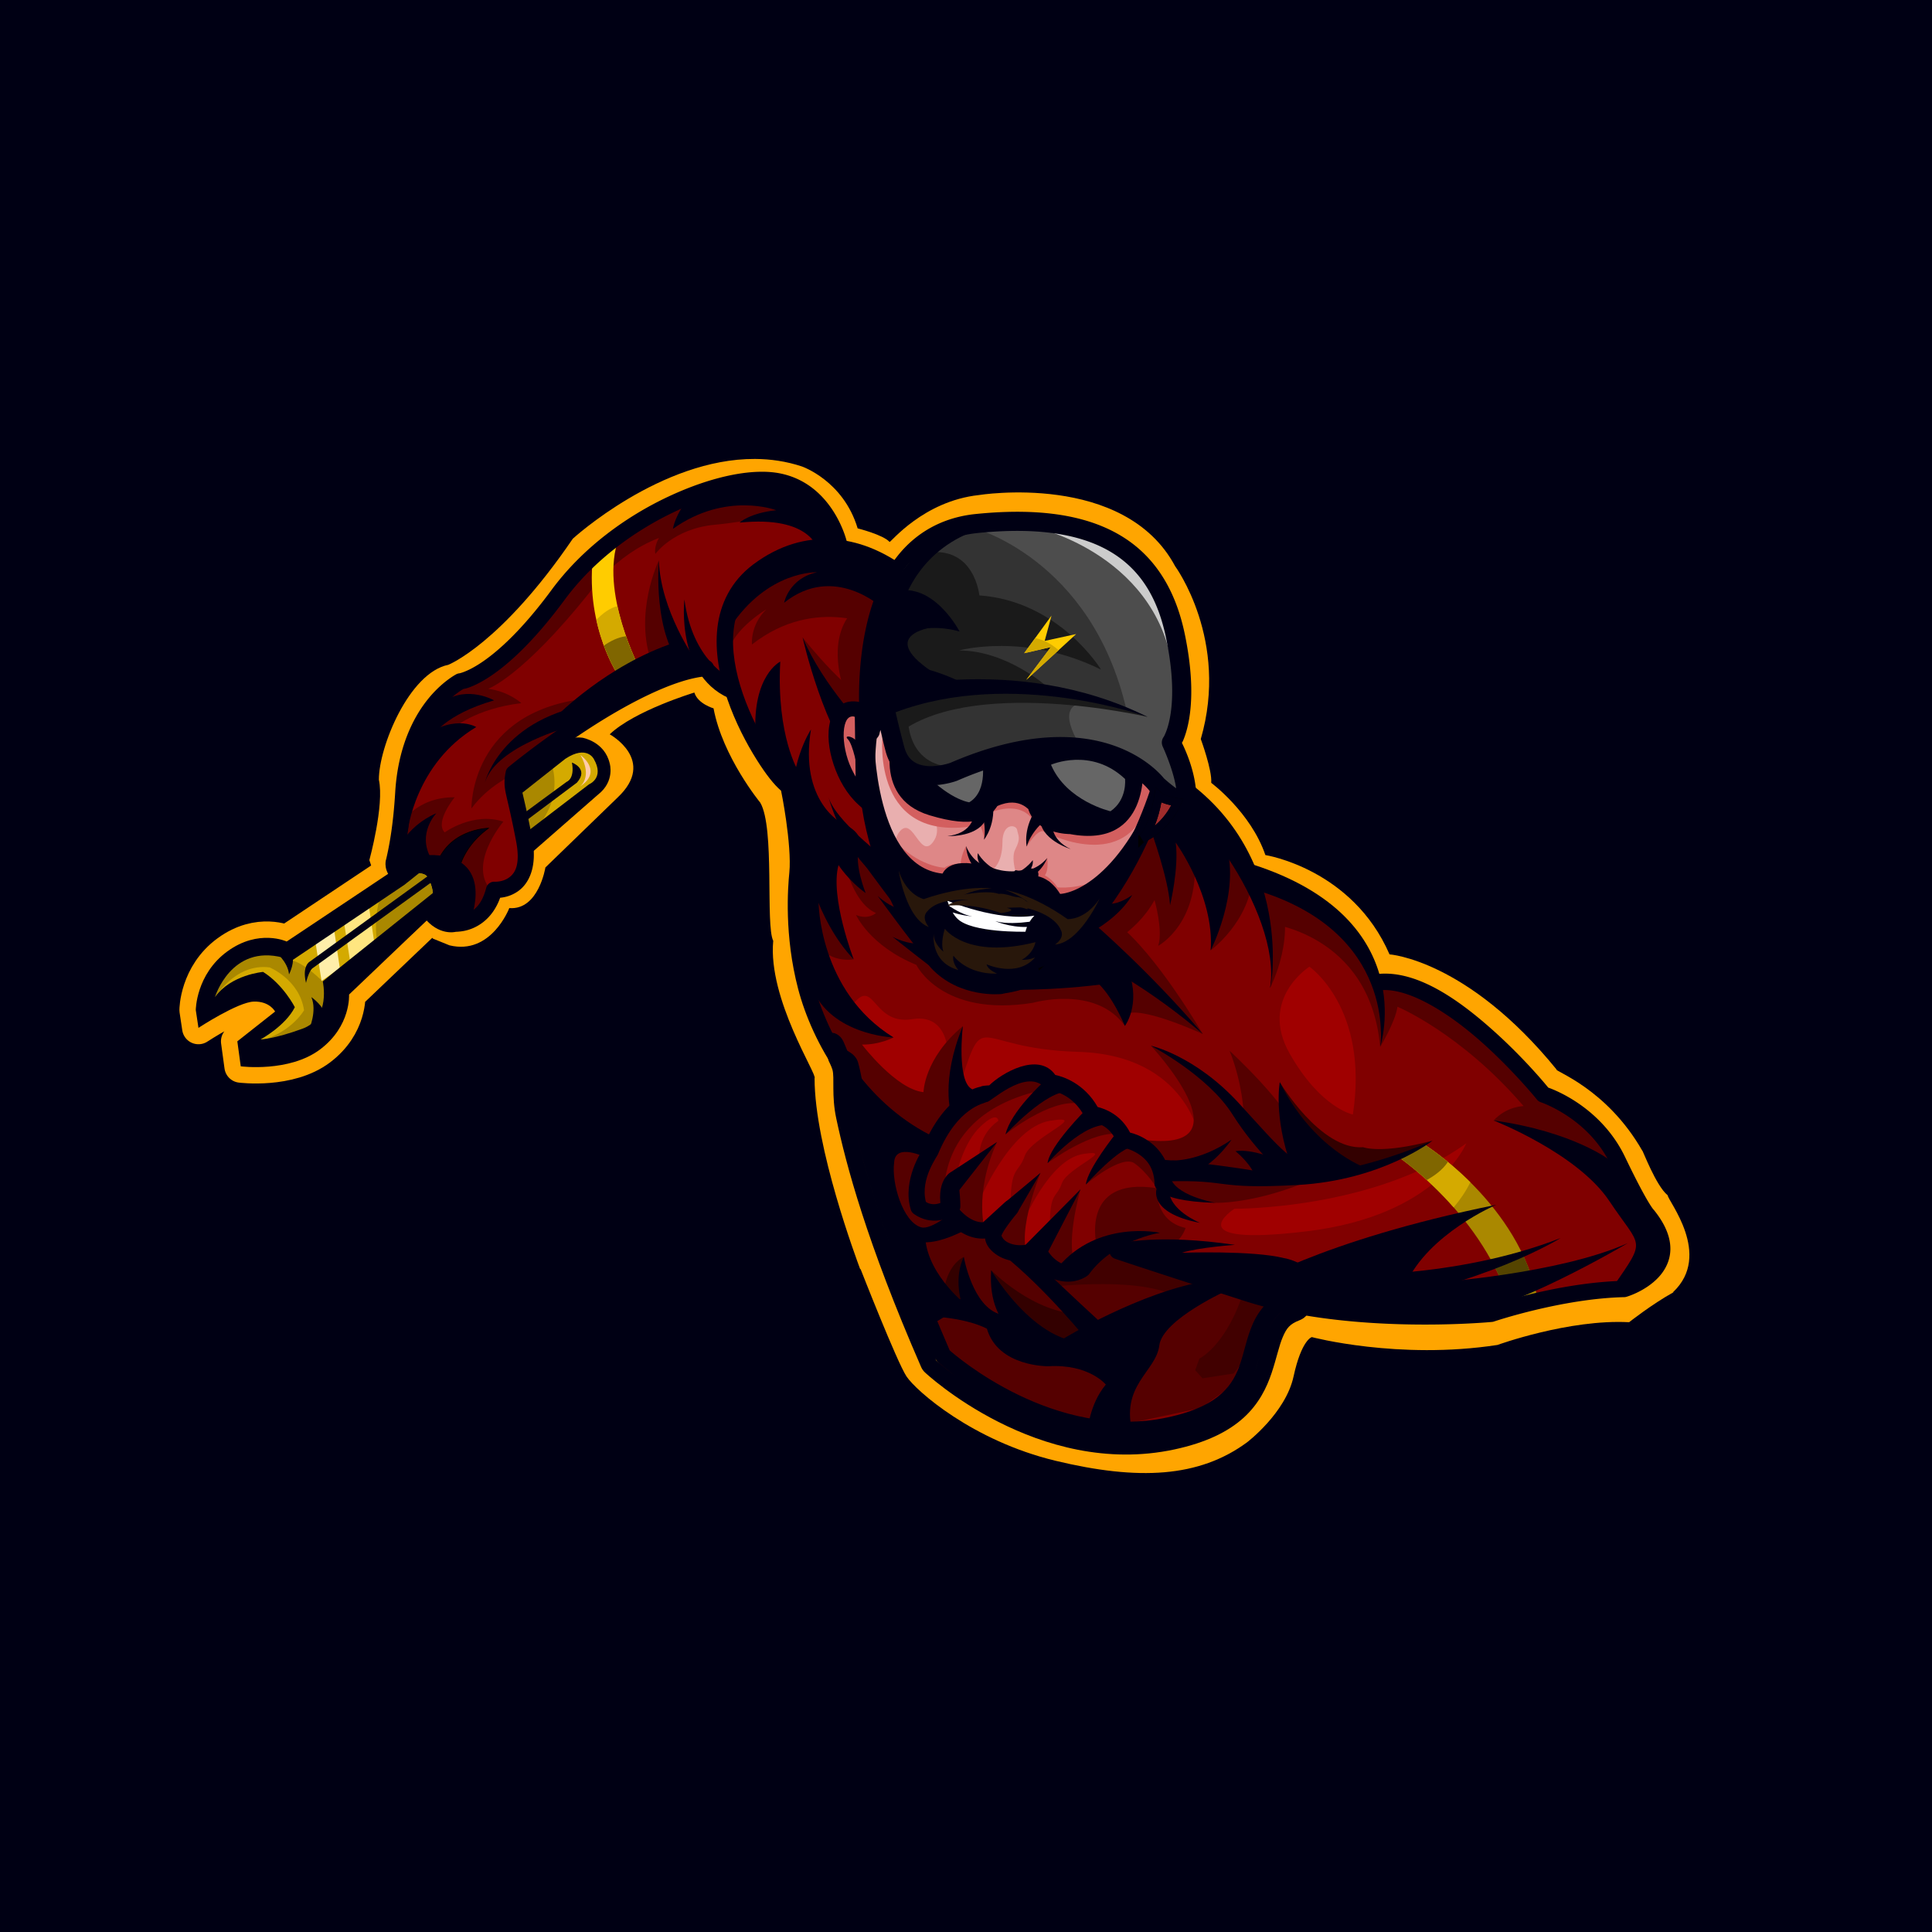 <?xml version="1.0" encoding="UTF-8" standalone="no"?>
<!-- Created with Inkscape (http://www.inkscape.org/) -->

<svg
   xmlns:dc="http://purl.org/dc/elements/1.1/"
   xmlns:cc="http://creativecommons.org/ns#"
   xmlns:rdf="http://www.w3.org/1999/02/22-rdf-syntax-ns#"
   xmlns:svg="http://www.w3.org/2000/svg"
   xmlns="http://www.w3.org/2000/svg"
   xmlns:sodipodi="http://sodipodi.sourceforge.net/DTD/sodipodi-0.dtd"
   xmlns:inkscape="http://www.inkscape.org/namespaces/inkscape"
   width="2675"
   height="2675"
   viewBox="0 0 707.76 707.76"
   version="1.1"
   id="svg6343"
   inkscape:version="0.92.3 (2405546, 2018-03-11)"
   sodipodi:docname="FLASH MASCOT SVG.svg">
  <rect x="0" y="0" width="707.76" height="707.76" fill="#808080" stroke="none"/>
  <defs
     id="defs6337" />
  <sodipodi:namedview
     id="base"
     pagecolor="#ffffff"
     bordercolor="#666666"
     borderopacity="1.0"
     inkscape:pageopacity="0.0"
     inkscape:pageshadow="2"
     inkscape:zoom="0.04"
     inkscape:cx="-1143.1435"
     inkscape:cy="312.41226"
     inkscape:document-units="mm"
     inkscape:current-layer="layer1"
     showgrid="false"
     units="px"
     inkscape:window-width="1440"
     inkscape:window-height="838"
     inkscape:window-x="-8"
     inkscape:window-y="-8"
     inkscape:window-maximized="1" />
  <g
     inkscape:label="Layer 1"
     inkscape:groupmode="layer"
     id="layer1"
     transform="translate(0,410.76)">
    <g
       transform="translate(62.509,-3198.593)"
       id="g11453">
      <rect
         y="2787.832"
         x="-62.509"
         height="707.76"
         width="707.76"
         id="rect2381"
         style="opacity:1;fill:#000014;fill-opacity:1;stroke:none;stroke-width:20;stroke-linecap:round;stroke-linejoin:round;stroke-miterlimit:4;stroke-dasharray:none;paint-order:markers fill stroke"
         inkscape:export-filename="D:\FLASH GAS\FLASH MASCOT\FLASH GAS MASCOT TRANSPARENT.png"
         inkscape:export-xdpi="96"
         inkscape:export-ydpi="96" />
      <g
         inkscape:export-ydpi="96"
         inkscape:export-xdpi="96"
         inkscape:export-filename="D:\FLASH GAS\FLASH MASCOT\FLASH GAS MASCOT TRANSPARENT.png"
         transform="translate(-4087.812,-1944.688)"
         id="g9033">
        <path
           sodipodi:nodetypes="cccccccccccccccccccccccccc"
           inkscape:connector-curvature="0"
           id="path2386"
           d="m 4175.932,5047.015 -45.603,30.415 c 0,0 -10.244,-4.771 -21.752,3.629 -11.508,8.401 -11.554,21.472 -11.554,21.472 l 0.982,6.534 c 0,0 14.456,-9.473 20.301,-9.629 5.845,-0.156 7.774,3.653 7.774,3.653 l -13.834,10.91 1.252,9.158 c 0,0 17.785,2.324 29.111,-6.227 11.326,-8.551 10.565,-20.063 10.565,-20.063 l 32.148,-30.666 8.188,-5.974 -6.438,-3.103 -38.596,30.869 -4.931,4.049 c 0,0 3.118,13.469 -7.413,17.323 -10.531,3.854 -15.361,3.925 -15.361,3.925 0,0 9.055,-4.888 12.54,-11.794 0,0 -4.179,-8.253 -11.624,-12.927 0,0 -11.775,0.98 -17.64,9.242 0,0 5.882,-19.511 24.932,-14.48 l 3.282,1.05 41.233,-27.753 7.389,-5.89 z"
           style="fill:#000014;fill-opacity:1;stroke:#ffa500;stroke-width:12;stroke-linecap:round;stroke-linejoin:round;stroke-miterlimit:4;stroke-dasharray:none;stroke-opacity:1" />
        <path
           sodipodi:nodetypes="cccccccccccccccccccccccccccccccccccccccccc"
           inkscape:connector-curvature="0"
           id="path2388"
           d="m 4301.95,4900.648 c -34.646,-0.207 -66.775,29.186 -66.817,29.233 -26.309,38.587 -45.603,46.188 -45.603,46.188 -14.348,2.886 -25.471,30.112 -25.432,42.095 2.046,9.355 -3.487,29.456 -3.487,29.456 l 1.403,4.152 21.922,24.613 6.027,2.447 c 15.296,3.721 21.911,-13.643 21.911,-13.643 10.749,0.827 13.229,-14.883 13.229,-14.883 l 26.458,-25.631 c 14.469,-13.642 -2.894,-23.151 -2.894,-23.151 9.095,-8.682 31.006,-15.296 31.006,-15.296 1.24,4.134 7.028,5.788 7.028,5.788 3.307,17.777 17.107,34.534 17.107,34.534 5.418,9.183 1.85,44.82 4.754,50.629 -2.002,21.383 16.354,49.28 15.146,50.315 0,25.396 15.559,66.814 16.671,69.86 l 0.22,0.16 c 0,0 13.295,34 16.803,39.262 3.507,5.262 24.192,23.572 54.594,30.88 30.402,7.308 52.548,6.145 70.087,-6.717 0,0 14.174,-10.716 17.097,-24.163 2.923,-13.447 6.685,-14.432 6.685,-14.432 0,0 31.76,8.435 68.008,2.881 0,0 26.163,-9.501 48.234,-8.331 0,0 8.231,-6.518 16.214,-10.956 -0.016,-0.021 -0.071,-0.101 -0.071,-0.101 14.43,-13.673 -1.952,-33.412 -2.01,-35.434 -4.341,-3.498 -9.302,-16.926 -9.302,-16.33 -13.067,-22.864 -32.4,-29.211 -31.419,-29.766 -32.768,-40.275 -61.185,-42.168 -61.185,-42.168 -13.643,-31.419 -45.475,-36.38 -45.475,-36.38 -5.375,-15.71 -19.844,-26.458 -19.844,-26.458 0.413,-4.547 -3.822,-16.046 -3.822,-16.046 10.524,-36.248 -9.408,-63.329 -9.408,-63.329 -18.604,-34.727 -71.934,-26.045 -71.934,-26.045 -20.327,2.239 -32.248,17.379 -32.666,17.17 -2.339,-2.631 -11.693,-4.97 -11.693,-4.97 -5.262,-17.54 -20.463,-22.695 -20.463,-22.695 -5.675,-1.877 -11.412,-2.704 -17.081,-2.738 z"
           style="fill:#ffa500;fill-opacity:1;stroke:none;stroke-width:0.265px;stroke-linecap:butt;stroke-linejoin:miter;stroke-opacity:1" />
        <path
           style="fill:#d4aa00;stroke:none;stroke-width:0.265px;stroke-linecap:butt;stroke-linejoin:miter;stroke-opacity:1"
           d="m 4213.041,5022.03 6.315,15.144 6.721,-2.255 16.308,-13.596 4.551,-5.834 -3.858,-8.199 -10.314,-0.521 -16.461,13.889 z"
           id="path2390"
           inkscape:connector-curvature="0" />
        <path
           style="fill:#aa8800;stroke:none;stroke-width:0.265px;stroke-linecap:butt;stroke-linejoin:miter;stroke-opacity:1"
           d="m 4214.204,5042.728 c 0,0 19.038,-11.595 13.09,-30.689 l -18.559,13.289 1.084,6.341 z"
           id="path2392"
           inkscape:connector-curvature="0" />
        <path
           inkscape:connector-curvature="0"
           id="path2394"
           d="m 4343.503,5000.649 1.203,19.644 2.539,10.557 8.285,23.653 28.598,5.613 12.294,-2.539 18.976,7.083 15.101,-10.958 17.372,-22.05 1.47,-11.893 -18.308,-10.958 -41.427,2.673 -24.455,8.152 -10.691,-4.944 -5.345,-18.174 z"
           style="fill:#de8787;stroke:#000000;stroke-width:0.265px;stroke-linecap:butt;stroke-linejoin:miter;stroke-opacity:1" />
        <path
           inkscape:connector-curvature="0"
           id="path2396"
           d="m 4354.461,5014.681 c 0,0 18.308,16.704 13.23,25.391 -5.078,8.686 -7.617,-8.553 -12.562,-3.207 -4.944,5.345 0.401,17.64 0.401,17.64 l -10.29,-30.87 -2.393,-23.653 6.269,-3.474 z"
           style="fill:#e9afaf;stroke:none;stroke-width:0.265px;stroke-linecap:butt;stroke-linejoin:miter;stroke-opacity:1" />
        <path
           inkscape:connector-curvature="0"
           id="path2398"
           d="m 4348.581,5002.253 c 0,0 -4.276,40.491 35.547,32.473 0,0 1.549,2.2 1.643,5.413 l 2.268,-9.875 c 0,0 11.056,-5.227 16.201,3.393 l -2.339,6.682 -0.485,2.316 c 0,0 3.558,-5.924 5.964,-5.657 0,0 28.622,15.62 37.831,-8.419 l 4.154,-4.126 -0.024,-4.694 -15.284,-5.511 -47.908,-1.039 -25.608,6.426 -8.41,-16.347 z"
           style="fill:#d35f5f;fill-opacity:1;stroke:none;stroke-width:0.265px;stroke-linecap:butt;stroke-linejoin:miter;stroke-opacity:1" />
        <path
           inkscape:connector-curvature="0"
           id="path2400"
           d="m 4408.943,5046.842 c 0,0 0.641,4.353 -0.871,6.337 0,0 2.85,1.459 4.587,4.399 0,0 7.684,1.069 17.84,-3.875 l -15.101,10.958 -10.557,-3.074 -3.512,-8.864 3.529,-1.647 3.073,-2.778 z"
           style="fill:#d35f5f;fill-opacity:1;stroke:none;stroke-width:0.265px;stroke-linecap:butt;stroke-linejoin:miter;stroke-opacity:1" />
        <path
           inkscape:connector-curvature="0"
           id="path2402"
           d="m 4389.128,5051.021 c 0,0 3.399,-2.503 3.399,-9.851 0,-7.348 5.066,-6.622 5.399,-4.603 0.333,2.019 1.466,2.988 -0.666,7.025 -2.133,4.037 1.466,12.274 1.466,12.274 z"
           style="fill:#e9afaf;stroke:none;stroke-width:0.205px;stroke-linecap:butt;stroke-linejoin:miter;stroke-opacity:1" />
        <path
           inkscape:connector-curvature="0"
           id="path2404"
           d="m 4379.217,5042.457 c 0,0 -1.572,2.501 -2.045,6.47 0,0 -3.802,-0.136 -5.806,1.468 0,0 -9.691,-0.145 -19.046,-10.728 l 3.21,14.838 16.917,0.943 11.434,-0.567 1.37,-4.488 -4.087,-3.047 -1.813,-4.122 z"
           style="fill:#d35f5f;stroke:none;stroke-width:0.265px;stroke-linecap:butt;stroke-linejoin:miter;stroke-opacity:1" />
        <path
           sodipodi:nodetypes="cccccsc"
           inkscape:connector-curvature="0"
           id="path2406"
           d="m 4353.263,4999.1 90.744,13.992 c 0,0 2.735,30.497 -26.739,24.983 0,-8e-4 -12.695,0.128 -15.358,-9.47 0.774,1.691 -2.65,-4.671 -11.236,-0.808 -3.169,4.771 -8.326,8.344 -24.776,3.414 -22.358,-6.7 -12.635,-32.11 -12.635,-32.11 z"
           style="fill:#000014;fill-opacity:1;stroke:none;stroke-width:0.333px;stroke-linecap:butt;stroke-linejoin:miter;stroke-opacity:1" />
        <path
           sodipodi:nodetypes="cccc"
           style="fill:#666666;stroke:none;stroke-width:0.265px;stroke-linecap:butt;stroke-linejoin:miter;stroke-opacity:1"
           d="m 4359.124,5009.821 c 0,0 10.48,-7.367 25.81,0.233 0.011,0.01 2.741,12.022 -4.566,16.382 -4.561,-0.793 -13.309,-5.749 -21.244,-16.615 z"
           id="path2408"
           inkscape:connector-curvature="0" />
        <path
           inkscape:connector-curvature="0"
           id="path2410"
           d="m 4372.514,5233.575 22.718,14.7 18.442,8.018 26.727,2.94 26.192,-4.811 13.898,-8.82 2.673,-10.156 6.415,-16.036 8.285,-9.354 20.045,4.544 h 36.883 l 25.123,-2.673 32.874,-6.949 12.027,-1.871 4.811,-4.811 3.742,-5.613 -0.802,-10.958 -8.018,-10.424 -8.82,-19.511 -17.372,-16.303 -6.147,-1.069 -19.778,-21.649 -25.391,-18.174 -16.303,-1.336 -6.147,-11.493 -15.234,-17.105 -25.123,-11.493 -14.165,-20.58 -18.709,-14.7 -15.769,37.151 -21.916,25.925 -21.649,12.294 -13.363,-1.871 -16.838,-14.165 -14.967,-36.081 -4.276,-34.478 3.207,-18.174 14.967,-40.358 -6.682,-6.147 -21.382,-9.087 -7.751,-15.234 -12.294,-9.889 -34.478,6.682 -16.838,7.751 -20.312,16.571 -14.967,15.769 -13.631,16.571 -21.916,12.027 -12.294,16.838 -4.544,21.114 -3.742,24.589 -3.474,16.838 4.009,9.354 5.985,2.666 8.084,-7.73 5.08,0.094 13.725,0.426 2.94,-8.553 8.018,-1.871 3.474,-12.027 -5.078,-29.934 37.418,-25.123 32.874,-13.898 10.156,6.147 10.691,26.727 10.424,13.096 3.207,22.985 -1.069,18.976 2.405,23.52 9.889,28.865 8.82,11.225 -2.405,11.492 12.829,37.418 19.778,53.187 z"
           style="fill:#800000;fill-opacity:1;stroke:none;stroke-width:0.265px;stroke-linecap:butt;stroke-linejoin:miter;stroke-opacity:1"
           sodipodi:nodetypes="ccccccccccccccccccccccccccccccccccccccccccccccccccccccccccccccccccccccccccc" />
        <path
           style="fill:#a00000;fill-opacity:1;stroke:none;stroke-width:0.265px;stroke-linecap:butt;stroke-linejoin:miter;stroke-opacity:1"
           d="m 4384.001,5156.434 c 0,0 -0.439,-8.112 7.016,-13.301 0,0 -0.146,-3.946 -6.504,2.046 -6.358,5.993 -8.697,17.174 -8.697,17.174 z"
           id="path2412"
           inkscape:connector-curvature="0" />
        <path
           inkscape:connector-curvature="0"
           id="path2414"
           d="m 4399.912,5180.823 c 0,0 9.528,-23.559 22.174,-25.552 12.646,-1.992 -5.803,5.024 -7.795,10.74 -1.992,5.717 -4.471,2.878 -4.379,16.117 l -7.747,7.36 -3.493,-2.103 z"
           style="fill:#a00000;fill-opacity:1;stroke:none;stroke-width:0.222px;stroke-linecap:butt;stroke-linejoin:miter;stroke-opacity:1" />
        <path
           style="fill:#a00000;fill-opacity:1;stroke:none;stroke-width:0.265px;stroke-linecap:butt;stroke-linejoin:miter;stroke-opacity:1"
           d="m 4383.579,5173.572 c 0,0 11.369,-28.112 26.458,-30.489 15.089,-2.377 -6.925,5.994 -9.302,12.816 -2.377,6.821 -5.335,3.434 -5.225,19.232 l -9.245,8.782 -4.168,-2.509 z"
           id="path2416"
           inkscape:connector-curvature="0" />
        <path
           inkscape:connector-curvature="0"
           id="path2418"
           d="m 4477.501,5175.33 c 0,0 51.263,0.413 84.956,-23.978 0,0 -10.335,26.458 -58.498,32.246 -48.162,5.788 -26.458,-8.268 -26.458,-8.268 z"
           style="fill:#a00000;fill-opacity:1;stroke:none;stroke-width:0.265px;stroke-linecap:butt;stroke-linejoin:miter;stroke-opacity:1" />
        <path
           inkscape:connector-curvature="0"
           id="path2420"
           d="m 4579.202,5212.56 c -9.939,-35.079 -41.962,-56.454 -41.962,-56.454 l 10.026,-4.204 c 0,0 34.83,21.774 41.444,57.12 z"
           style="fill:#aa8800;fill-opacity:1;stroke:none;stroke-width:0.265px;stroke-linecap:butt;stroke-linejoin:miter;stroke-opacity:1" />
        <path
           id="path2422"
           d="m 4583.005,5191.81 -10.962,3.266 c 1.14,2.116 2.219,4.306 3.216,6.571 l 11.152,-1.437 c -0.973,-2.913 -2.121,-5.715 -3.406,-8.399 z"
           style="fill:#554400;stroke:none;stroke-width:0.265px;stroke-linecap:butt;stroke-linejoin:miter;stroke-opacity:1"
           inkscape:connector-curvature="0" />
        <path
           inkscape:connector-curvature="0"
           id="path2424"
           d="m 4427.168,5189.49 c 0,0 -6.821,-26.148 21.911,-21.704 0,0 -0.93,12.092 10.542,14.573 0,0 -2.876,10.234 -15.606,7.648 -12.73,-2.586 -16.846,-0.517 -16.846,-0.517 z"
           style="fill:#550000;fill-opacity:1;stroke:none;stroke-width:0.265px;stroke-linecap:butt;stroke-linejoin:miter;stroke-opacity:1" />
        <path
           inkscape:connector-curvature="0"
           id="path2426"
           d="m 4470.676,5173.17 c 0,0 14.991,0.404 35.558,-8.691 l -17.57,0.517 -28.692,-2.27 -7.765,2.578 3.486,4.239 10.926,3.097 z"
           style="fill:#550000;fill-opacity:1;stroke:none;stroke-width:0.265px;stroke-linecap:butt;stroke-linejoin:miter;stroke-opacity:1" />
        <path
           inkscape:connector-curvature="0"
           id="path2428"
           d="m 4423.103,5166.437 c 0,0 13.057,-11.157 17.811,-7.747 4.754,3.411 8.165,9.095 8.165,9.095 l -2.74,-12.667 -8.836,-5.316 -8.062,8.888 -5.271,5.271 z"
           style="fill:#550000;fill-opacity:1;stroke:none;stroke-width:0.265px;stroke-linecap:butt;stroke-linejoin:miter;stroke-opacity:1" />
        <path
           inkscape:connector-curvature="0"
           id="path2430"
           d="m 4409.068,5158.626 c 0,0 16.937,-12.644 26.748,-10.524 9.811,2.12 1.688,1.7 1.688,1.7 l -5.196,-5.061 -6.886,-1.008 -12.59,7.586 z"
           style="fill:#550000;fill-opacity:1;stroke:none;stroke-width:0.265px;stroke-linecap:butt;stroke-linejoin:miter;stroke-opacity:1" />
        <path
           sodipodi:nodetypes="cccccc"
           inkscape:connector-curvature="0"
           id="path2432"
           d="m 4421.14,5168.194 c 0,0 -6.266,21.707 -1.256,28.581 l -7.308,1.754 -9.062,-7.6 11.976,-15.288 z"
           style="fill:#550000;fill-opacity:1;stroke:none;stroke-width:0.265px;stroke-linecap:butt;stroke-linejoin:miter;stroke-opacity:1" />
        <path
           inkscape:connector-curvature="0"
           id="path2434"
           d="m 4406.472,5162.185 c 0,0 -10.616,26.221 -3.022,32.034 7.595,5.813 -7.83,-3.29 -7.83,-3.29 l -7.003,-7.123 6.893,-8.675 7.886,-9.929 z"
           style="fill:#550000;fill-opacity:1;stroke:none;stroke-width:0.265px;stroke-linecap:butt;stroke-linejoin:miter;stroke-opacity:1" />
        <path
           inkscape:connector-curvature="0"
           id="path2436"
           d="m 4386.266,5183.913 c 0,0 -4.505,-13.695 4.298,-33.049 l -14.419,14.267 -4.641,10.012 5.7,5.262 z"
           style="fill:#550000;fill-opacity:1;stroke:none;stroke-width:0.265px;stroke-linecap:butt;stroke-linejoin:miter;stroke-opacity:1" />
        <path
           sodipodi:nodetypes="cccccc"
           inkscape:connector-curvature="0"
           id="path2438"
           d="m 4393.656,5148.093 c 0,0 16.149,-13.071 26.898,-11.314 l -4.961,-8.062 -10.955,4.548 -3.824,3.824 z"
           style="fill:#550000;fill-opacity:1;stroke:none;stroke-width:0.265px;stroke-linecap:butt;stroke-linejoin:miter;stroke-opacity:1" />
        <path
           inkscape:connector-curvature="0"
           id="path2440"
           d="m 4371.504,5175.143 c 0,0 -6.577,-33.91 35.518,-43.264 l 0.731,-3.069 -2.192,-1.973 -15.201,3.581 -15.639,10.451 -11.766,19.951 -0.658,8.039 0.658,5.993 6.87,2.485 z"
           style="fill:#550000;fill-opacity:1;stroke:none;stroke-width:0.265px;stroke-linecap:butt;stroke-linejoin:miter;stroke-opacity:1" />
        <path
           inkscape:connector-curvature="0"
           id="path2442"
           d="m 4266.662,4937.825 c 0,0 -9.405,19.43 -2.481,37.827 l 8.372,-6.511 -2.778,-12.512 -2.631,-10.195 -0.508,-6.167 z"
           style="fill:#550000;fill-opacity:1;stroke:none;stroke-width:0.265px;stroke-linecap:butt;stroke-linejoin:miter;stroke-opacity:1" />
        <path
           inkscape:connector-curvature="0"
           id="path2444"
           d="m 4212.771,5016.556 c 0,0 -8.77,3.946 -14.762,12.132 0,0 -0.8,-36.292 43.642,-40.426 l -3.514,7.648 -9.198,8.785 -13.746,10.645 z"
           style="fill:#550000;fill-opacity:1;stroke:none;stroke-width:0.265px;stroke-linecap:butt;stroke-linejoin:miter;stroke-opacity:1" />
        <path
           inkscape:connector-curvature="0"
           id="path2446"
           d="m 4191.285,4999.309 c 0,0 8.039,-7.162 24.994,-9.208 0,0 -4.531,-4.239 -12.132,-5.262 0,0 12.278,-4.239 36.979,-35.079 0,0 9.208,-13.886 25.579,-20.171 0,0 -1.9,3.069 -1.315,5.846 0,0 6.577,-9.208 21.632,-10.67 15.055,-1.462 26.163,-4.531 26.163,-4.531 l -3.069,-5.846 -10.378,-2.046 -24.702,0.877 -22.363,14.324 -20.463,17.247 -14.47,21.047 -24.117,16.663 -10.231,8.331 -0.439,10.962 z"
           style="fill:#550000;fill-opacity:1;stroke:none;stroke-width:0.265px;stroke-linecap:butt;stroke-linejoin:miter;stroke-opacity:1" />
        <path
           sodipodi:nodetypes="cscc"
           inkscape:connector-curvature="0"
           id="path2448"
           d="m 4333.94,4983.377 c 0,0 -6.431,-18.563 5.262,-28.356 11.693,-9.793 6.835,34.481 6.835,34.481 -3.845,-0.219 -7.862,-2.107 -12.097,-6.125 z"
           style="fill:#550000;fill-opacity:1;stroke:none;stroke-width:0.265px;stroke-linecap:butt;stroke-linejoin:miter;stroke-opacity:1" />
        <path
           inkscape:connector-curvature="0"
           id="path2450"
           d="m 4489.531,5070.709 c 0,0 37.594,3.484 41.379,45.335 l 0.904,-18.332 -5.523,-13.775 -18.782,-19.513 -17.247,-6.358 -3.654,-0.292 z"
           style="fill:#550000;fill-opacity:1;stroke:none;stroke-width:0.265px;stroke-linecap:butt;stroke-linejoin:miter;stroke-opacity:1" />
        <path
           inkscape:connector-curvature="0"
           id="path2452"
           d="m 4465.934,5111.322 c 0,0 -16.817,-29.139 -31.434,-40.539 l -3.946,14.324 18.709,10.962 14.086,12.716 1.836,1.745 0.379,0.406 z"
           style="fill:#550000;fill-opacity:1;stroke:none;stroke-width:0.265px;stroke-linecap:butt;stroke-linejoin:miter;stroke-opacity:1" />
        <path
           inkscape:connector-curvature="0"
           id="path2454"
           d="m 4439.261,5103.603 c 0,0 5.196,-1.876 26.673,7.718 l -7.76,-7.615 -12.557,-11.111 -9.353,-5.064 0.827,16.743 z"
           style="fill:#550000;fill-opacity:1;stroke:none;stroke-width:0.265px;stroke-linecap:butt;stroke-linejoin:miter;stroke-opacity:1" />
        <path
           inkscape:connector-curvature="0"
           id="path2456"
           d="m 4372.702,5123.24 c 0,0 2.067,-19.844 -13.229,-17.363 -15.296,2.48 -13.643,-17.363 -22.944,-3.721 -9.302,13.643 3.307,15.916 3.307,15.916 l 14.056,17.157 14.263,2.481 z"
           style="fill:#a00000;fill-opacity:1;stroke:none;stroke-width:0.265px;stroke-linecap:butt;stroke-linejoin:miter;stroke-opacity:1" />
        <path
           inkscape:connector-curvature="0"
           id="path2458"
           d="m 4464.902,5150.003 c 0,0 -4.385,-30.986 -44.726,-32.156 -40.341,-1.169 -33.325,-18.124 -44.434,15.786 l 5.116,1.608 16.37,-8.185 9.793,-0.585 11.255,7.893 9.793,7.454 7.747,6.285 10.524,7.016 z"
           style="fill:#a00000;fill-opacity:1;stroke:none;stroke-width:0.265px;stroke-linecap:butt;stroke-linejoin:miter;stroke-opacity:1" />
        <path
           inkscape:connector-curvature="0"
           id="path2460"
           d="m 4335.84,5052.512 c 0,0 3.362,11.693 10.377,14.47 0,0 -2.777,2.631 -7.308,0.731 0,0 4.97,11.255 22.071,18.27 0,0 9.241,19.274 42.727,13.899 0,0 22.944,-6.615 33.693,8.475 l -1.219,-17.843 -9.72,-2.192 -31.279,4.093 h -16.955 l -10.231,-6.577 -4.239,-6.723 -7.308,-14.032 -8.039,-15.347 -8.916,-4.823 -3.654,0.292 z"
           style="fill:#550000;fill-opacity:1;stroke:none;stroke-width:0.265px;stroke-linecap:butt;stroke-linejoin:miter;stroke-opacity:1" />
        <path
           inkscape:connector-curvature="0"
           id="path2462"
           d="m 4477.18,5239.747 9.647,-33.033 -28.94,-11.985 -26.602,-7.308 -11.401,9.354 -7.308,1.754 -16.955,-7.6 -9.354,-7.016 -9.062,-3.508 -6.156,-2.594 -7.028,-1.654 -4.961,-4.341 5.788,-19.844 -9.922,-1.86 -11.782,10.542 17.57,51.883 8.888,20.257 28.112,19.224 32.66,3.721 34.933,-7.441 z"
           style="fill:#550000;stroke:none;stroke-width:0.265px;stroke-linecap:butt;stroke-linejoin:miter;stroke-opacity:1" />
        <path
           style="fill:#330000;fill-opacity:1;stroke:none;stroke-width:0.265px;stroke-linecap:butt;stroke-linejoin:miter;stroke-opacity:1"
           d="m 4388.411,5197.861 c 0,0 15.541,15.868 32.642,16.015 l 2.923,10.085 -10.085,3.508 -18.782,-12.351 c 0,0 -6.673,-13.32 -6.698,-17.257 z"
           id="path2464"
           inkscape:connector-curvature="0" />
        <path
           style="fill:#330000;fill-opacity:1;stroke:none;stroke-width:0.265px;stroke-linecap:butt;stroke-linejoin:miter;stroke-opacity:1"
           d="m 4370.919,5206.568 c 0,0 0.658,-10.158 7.454,-13.593 0,0 0.529,17.289 0.529,17.289 0,0 -6.083,1.274 -6.522,0.031 -0.439,-1.242 -1.462,-3.727 -1.462,-3.727 z"
           id="path2466"
           inkscape:connector-curvature="0" />
        <path
           inkscape:connector-curvature="0"
           id="path2468"
           d="m 4410.237,5203.937 c 0,0 35.956,-4.239 47.357,4.677 l 8.624,-3.946 1.608,-2.923 -32.064,-13.77 -10.323,3.685 -17.101,7.747 z"
           style="fill:#410000;fill-opacity:1;stroke:none;stroke-width:0.265px;stroke-linecap:butt;stroke-linejoin:miter;stroke-opacity:1" />
        <path
           inkscape:connector-curvature="0"
           id="path2470"
           d="m 4464.686,5230.211 c 0,0 10.232,-4.858 16.537,-25.735 6.304,-20.877 8.488,15.487 8.488,15.487 l -12.519,15.726 -11.369,1.757 -2.674,-2.961 z"
           style="fill:#410000;fill-opacity:1;stroke:none;stroke-width:0.265px;stroke-linecap:butt;stroke-linejoin:miter;stroke-opacity:1" />
        <path
           inkscape:connector-curvature="0"
           id="path2482"
           d="m 4319.328,4966.038 c 0,0 19.596,24.951 26.46,22.451 6.864,-2.501 -2.94,11.76 -2.94,11.76 l -15.414,-16.844 -7.028,-14.469 z"
           style="fill:#550000;fill-opacity:1;stroke:none;stroke-width:0.265px;stroke-linecap:butt;stroke-linejoin:miter;stroke-opacity:1" />
        <path
           inkscape:connector-curvature="0"
           id="path2484"
           d="m 4348.31,4962.837 c 0,0 -23.771,-12.816 -47.542,5.788 0,0 -0.738,-7.026 5.255,-12.873 0,0 -14.591,8.757 -13.739,17.54 l -0.877,-13.593 9.818,-20.382 25.7,0.65 18.124,7.747 5.993,10.524 z"
           style="fill:#550000;fill-opacity:1;stroke:none;stroke-width:0.265px;stroke-linecap:butt;stroke-linejoin:miter;stroke-opacity:1" />
        <path
           inkscape:connector-curvature="0"
           id="path2486"
           d="m 4494.135,5128.955 c 0,0 14.909,24.994 30.548,23.825 0,0 6.553,2.641 25.42,-2.407 l -15.408,7.522 -12.899,2.923 -21.247,-17.321 -4.961,-8.372 z"
           style="fill:#330000;fill-opacity:1;stroke:none;stroke-width:0.265px;stroke-linecap:butt;stroke-linejoin:miter;stroke-opacity:1" />
        <path
           inkscape:connector-curvature="0"
           id="path2488"
           d="m 4480.912,5140.604 c 0,0 -0.31,-10.955 -5.168,-23.151 0,0 22.221,20.464 24.598,30.489 2.377,10.025 -2.115,11.415 -2.115,11.415 z"
           style="fill:#550000;fill-opacity:1;stroke:none;stroke-width:0.265px;stroke-linecap:butt;stroke-linejoin:miter;stroke-opacity:1" />
        <path
           inkscape:connector-curvature="0"
           id="path2490"
           d="m 4446.916,5115.599 c 0,0 36.146,38.644 -1.289,34.623 l 0.249,4.437 8.062,8.475 26.252,0.723 12.919,-1.964 -3.204,-9.922 -13.849,-16.95 -12.661,-9.819 -11.007,-7.183 z"
           style="fill:#550000;fill-opacity:1;stroke:none;stroke-width:0.265px;stroke-linecap:butt;stroke-linejoin:miter;stroke-opacity:1" />
        <path
           inkscape:connector-curvature="0"
           id="path2492"
           d="m 4352.649,5112.585 c 0,0 -5.202,2.716 -11.573,2.594 0,0 12.45,16.407 22.535,17.43 0,0 0.192,-12.358 14.411,-24.154 l -2.117,12.821 0.672,16.743 -7.286,10.852 -7.338,2.894 -27.182,-23.358 -3.514,-12.506 -5.478,-6.821 -2.377,-13.126 13.643,9.508 9.302,5.374 z"
           style="fill:#550000;fill-opacity:1;stroke:none;stroke-width:0.265px;stroke-linecap:butt;stroke-linejoin:miter;stroke-opacity:1" />
        <path
           inkscape:connector-curvature="0"
           id="path2494"
           d="m 4468.82,5080.659 c 0,0 14.497,-10.541 15.413,-27.491 l -8.223,-9.864 -5.993,4.166 0.365,24.921 -1.206,5.298 z"
           style="fill:#550000;fill-opacity:1;stroke:none;stroke-width:0.265px;stroke-linecap:butt;stroke-linejoin:miter;stroke-opacity:1" />
        <path
           inkscape:connector-curvature="0"
           id="path2496"
           d="m 4427.995,5080.246 c 0,0 13.126,-5.064 20.257,-17.983 0,0 3.204,11.162 1.344,16.743 0,0 15.995,-8.518 13.114,-34.386 -2.882,-25.869 -18.124,-9.793 -18.124,-9.793 l -24.994,45.895 z"
           style="fill:#550000;stroke:none;stroke-width:0.265px;stroke-linecap:butt;stroke-linejoin:miter;stroke-opacity:1" />
        <path
           inkscape:connector-curvature="0"
           id="path2498"
           d="m 4490.572,5094.433 c 0,0 10.7,-20.388 2.226,-36.511 -8.475,-16.123 -8.53,0.304 -8.53,0.304 l 5.263,12.484 1.462,12.058 0.178,6.857 -0.258,2.752 -0.216,1.563 z"
           style="fill:#550000;fill-opacity:1;stroke:none;stroke-width:0.265px;stroke-linecap:butt;stroke-linejoin:miter;stroke-opacity:1" />
        <path
           inkscape:connector-curvature="0"
           id="path2500"
           d="m 4530.91,5116.044 c 0,0 5.606,-9.237 6.33,-14.715 0,0 23.253,9.648 46.201,36.395 0,0 -6.139,0 -10.962,5.262 l 15.611,4.851 27.595,15.916 2.274,-4.031 -10.542,-17.777 -18.19,-9.405 -14.366,-15.4 -15.71,-13.849 -21.187,-10.025 -7.225,-0.01 0.662,11.431 0.061,7.239 -0.397,3.348 -0.041,0.393 z"
           style="fill:#550000;stroke:none;stroke-width:0.265px;stroke-linecap:butt;stroke-linejoin:miter;stroke-opacity:1" />
        <path
           sodipodi:nodetypes="cccccccscccccscccccccccsccccccc"
           inkscape:connector-curvature="0"
           id="path2502"
           d="m 4387.701,5130.126 c -1.535,0.067 -2.473,0.244 -2.473,0.244 -0.266,0.055 -0.522,0.146 -0.764,0.27 0,0 -12.829,1.955 -21.18,22.527 -0.116,0.285 -0.187,0.586 -0.211,0.893 0,0 -7.343,10.748 -4.125,21.571 0.172,0.58 0.516,1.095 0.986,1.476 0,0 1.937,1.564 4.834,2.256 2.897,0.692 7.074,0.48 11.101,-2.42 0.744,-0.536 1.203,-1.383 1.244,-2.299 0,0 0.093,-6.06 -1.537,-13.174 1.372,7.719 -0.859,7.675 -1.377,3.549 1.086,4.738 -3.04,5.431 -3.082,7.617 -1.99,1.033 -3.658,1.201 -4.957,0.891 -1.081,-0.258 -1.313,-0.507 -1.678,-0.742 -2.223,-8.649 4.514,-16.962 4.565,-17.751 7.118,-16.914 16.71,-18.26 17.785,-18.838 0.724,0.602 13.917,-12.316 20.884,-5.573 0.497,0.784 1.328,1.294 2.252,1.381 0,0 8.235,0.563 12.896,10.053 0.482,0.983 1.461,1.625 2.555,1.676 0,0 6.062,-0.065 9.074,7.387 0.395,0.978 1.275,1.676 2.316,1.84 0,0 2.699,0.438 5.535,2.289 2.836,1.851 5.595,4.755 5.92,10.6 0.145,4.077 6.296,3.736 5.99,-0.332 -0.431,-7.763 -4.663,-12.703 -8.631,-15.293 -2.712,-1.77 -4.901,-2.44 -6.33,-2.795 -3.298,-6.476 -9.008,-8.699 -11.873,-9.377 -4.995,-8.735 -12.715,-11.151 -15.529,-11.742 -6.158,-8.709 -19.793,-0.562 -24.193,3.817 z"
           style="color:#000000;font-style:normal;font-variant:normal;font-weight:normal;font-stretch:normal;font-size:medium;line-height:normal;font-family:sans-serif;font-variant-ligatures:normal;font-variant-position:normal;font-variant-caps:normal;font-variant-numeric:normal;font-variant-alternates:normal;font-feature-settings:normal;text-indent:0;text-align:start;text-decoration:none;text-decoration-line:none;text-decoration-style:solid;text-decoration-color:#000000;letter-spacing:normal;word-spacing:normal;text-transform:none;writing-mode:lr-tb;direction:ltr;text-orientation:mixed;dominant-baseline:auto;baseline-shift:baseline;text-anchor:start;white-space:normal;shape-padding:0;clip-rule:nonzero;display:inline;overflow:visible;visibility:visible;opacity:1;isolation:auto;mix-blend-mode:normal;color-interpolation:sRGB;color-interpolation-filters:linearRGB;solid-color:#000000;solid-opacity:1;vector-effect:none;fill:#000014;fill-opacity:1;fill-rule:nonzero;stroke:none;stroke-width:6;stroke-linecap:round;stroke-linejoin:round;stroke-miterlimit:4;stroke-dasharray:none;stroke-dashoffset:0;stroke-opacity:1;color-rendering:auto;image-rendering:auto;shape-rendering:auto;text-rendering:auto;enable-background:accumulate" />
        <path
           sodipodi:nodetypes="cccc"
           inkscape:connector-curvature="0"
           id="path2504"
           d="m 4373.957,5161.704 16.607,-10.841 -16.465,20.977 z"
           style="fill:#000014;fill-opacity:1;stroke:none;stroke-width:0.227px;stroke-linecap:butt;stroke-linejoin:miter;stroke-opacity:1" />
        <path
           inkscape:connector-curvature="0"
           id="path2506"
           d="m 4395.425,5172.135 a 3,3 0 0 0 -1.939,0.783 l -8.053,7.365 c -2.401,0.062 -4.716,-1.124 -6.607,-2.707 -2.091,-1.751 -3.356,-3.609 -3.356,-3.609 a 3,3 0 1 0 -4.975,3.353 c 0,0 1.684,2.516 4.479,4.856 2.624,2.196 6.533,4.392 11.197,4.051 0.308,2.445 2.023,4.495 4.393,6.061 3.03,2.002 7.482,3.035 12.887,1.932 a 3,3 0 1 0 -1.201,-5.879 c -4.084,0.834 -6.782,0 -8.379,-1.059 -1.597,-1.055 -1.655,-2.527 -1.785,-1.922 0,0.015 0.332,-0.853 0.881,-1.76 0.549,-0.907 1.281,-1.96 2.004,-2.938 1.446,-1.956 2.83,-3.592 2.83,-3.592 a 3,3 0 0 0 -2.375,-4.936 z"
           style="color:#000000;font-style:normal;font-variant:normal;font-weight:normal;font-stretch:normal;font-size:medium;line-height:normal;font-family:sans-serif;font-variant-ligatures:normal;font-variant-position:normal;font-variant-caps:normal;font-variant-numeric:normal;font-variant-alternates:normal;font-feature-settings:normal;text-indent:0;text-align:start;text-decoration:none;text-decoration-line:none;text-decoration-style:solid;text-decoration-color:#000000;letter-spacing:normal;word-spacing:normal;text-transform:none;writing-mode:lr-tb;direction:ltr;text-orientation:mixed;dominant-baseline:auto;baseline-shift:baseline;text-anchor:start;white-space:normal;shape-padding:0;clip-rule:nonzero;display:inline;overflow:visible;visibility:visible;opacity:1;isolation:auto;mix-blend-mode:normal;color-interpolation:sRGB;color-interpolation-filters:linearRGB;solid-color:#000000;solid-opacity:1;vector-effect:none;fill:#000014;fill-opacity:1;fill-rule:nonzero;stroke:none;stroke-width:6;stroke-linecap:round;stroke-linejoin:round;stroke-miterlimit:4;stroke-dasharray:none;stroke-dashoffset:0;stroke-opacity:1;color-rendering:auto;image-rendering:auto;shape-rendering:auto;text-rendering:auto;enable-background:accumulate" />
        <path
           sodipodi:nodetypes="ccccc"
           inkscape:connector-curvature="0"
           id="path2508"
           d="m 4398.275,5176.264 8.197,-14.08 -12.556,10.465 1.595,2.481 z"
           style="fill:#000014;fill-opacity:1;stroke:none;stroke-width:0.265px;stroke-linecap:butt;stroke-linejoin:miter;stroke-opacity:1" />
        <path
           sodipodi:nodetypes="ccccsccc"
           inkscape:connector-curvature="0"
           id="path2510"
           d="m 4365.169,5151.417 c 0,0 -23.438,-6.325 -16.939,11.65 3.13,19.272 7.597,33.205 33.869,18.336 l -7.335,-5.32 c 0,0 -8.198,7.145 -12.016,6.045 -6.699,-1.929 -10.917,-16.29 -9.888,-23.729 0.307,-7.439 11.486,-1.908 11.486,-1.908 z"
           style="fill:#000014;fill-opacity:1;stroke:none;stroke-width:0.265px;stroke-linecap:butt;stroke-linejoin:miter;stroke-opacity:1" />
        <path
           id="path2512"
           d="m 4547.265,5151.903 -10.026,4.204 c 0,0 10.022,6.691 20.593,18.727 2.446,-2.907 4.568,-5.999 6.1,-9.221 -8.897,-8.85 -16.667,-13.71 -16.667,-13.71 z"
           style="fill:#d4aa00;stroke:none;stroke-width:0.265px;stroke-linecap:butt;stroke-linejoin:miter;stroke-opacity:1"
           inkscape:connector-curvature="0" />
        <path
           id="path2514"
           d="m 4547.265,5151.903 -10.026,4.204 c 0,0 4.547,3.043 10.738,8.694 2.785,-1.537 5.837,-3.727 7.738,-6.623 -4.965,-4.089 -8.451,-6.274 -8.451,-6.274 z"
           style="fill:#806600;stroke:none;stroke-width:0.265px;stroke-linecap:butt;stroke-linejoin:miter;stroke-opacity:1"
           inkscape:connector-curvature="0" />
        <path
           sodipodi:nodetypes="cscscc"
           inkscape:connector-curvature="0"
           id="path2516"
           d="m 4450.318,5157.366 c 0,0 12.662,0.378 38.932,4.725 26.269,4.347 60.854,-11.717 60.854,-11.717 0,0 -18.521,14.552 -49.515,16.253 -30.994,1.701 -24.001,-2.079 -48.381,-1.323 z"
           style="fill:#000014;fill-opacity:1;stroke:none;stroke-width:0.265px;stroke-linecap:butt;stroke-linejoin:miter;stroke-opacity:1" />
        <path
           sodipodi:nodetypes="cscscc"
           inkscape:connector-curvature="0"
           id="path2518"
           d="m 4496.809,5164.169 c 0,0 -10.961,-9.071 -20.033,-23.434 -9.071,-14.363 -29.86,-25.136 -29.86,-25.136 0,0 16.253,3.591 32.317,21.167 16.064,17.576 18.332,21.167 31.939,26.269 z"
           style="fill:#000014;fill-opacity:1;stroke:none;stroke-width:0.265px;stroke-linecap:butt;stroke-linejoin:miter;stroke-opacity:1" />
        <path
           inkscape:connector-curvature="0"
           id="path2520"
           d="m 4530.744,5089.266 a 3,3 0 1 0 0.453,5.982 c 10.656,-0.807 25.391,8.792 36.99,19.139 11.599,10.347 20.168,20.953 20.168,20.953 a 3,3 0 0 0 1.404,0.969 c 0,0 17.351,5.755 25.439,22.635 4.373,9.127 7.145,14.203 8.877,17.072 0.866,1.435 1.47,2.318 1.906,2.895 0.436,0.576 0.963,1.074 0.963,1.074 l -0.414,-0.42 c 3.674,4.549 4.735,8.001 4.689,10.576 -0.046,2.575 -1.159,4.574 -2.861,6.346 -3.289,3.423 -8.38,5.141 -8.734,5.26 -23.449,0.658 -47.405,8.693 -48.551,9.082 -0.81,0.073 -50.833,4.518 -87.793,-7.371 -38.211,-12.291 -47.52,-15.482 -47.52,-15.482 a 3,3 0 1 0 -1.945,5.674 c 0,0 9.399,3.224 47.627,15.521 39.178,12.603 90.469,7.613 90.469,7.613 a 3,3 0 0 0 0.686,-0.146 c 0,0 24.903,-8.409 47.744,-8.928 a 3,3 0 0 0 0.797,-0.127 c 0,0 6.686,-1.881 11.547,-6.939 2.43,-2.529 4.458,-6.059 4.535,-10.395 0.077,-4.335 -1.758,-9.175 -6.021,-14.453 a 3,3 0 0 0 -0.412,-0.42 c 0,0 0.242,0.261 -0.02,-0.084 -0.261,-0.345 -0.767,-1.069 -1.555,-2.375 -1.576,-2.611 -4.283,-7.55 -8.604,-16.566 -8.675,-18.103 -25.784,-24.576 -28.123,-25.398 -0.756,-0.93 -8.829,-10.806 -20.305,-21.043 -12.024,-10.726 -27.147,-21.725 -41.438,-20.643 z"
           style="color:#000000;font-style:normal;font-variant:normal;font-weight:normal;font-stretch:normal;font-size:medium;line-height:normal;font-family:sans-serif;font-variant-ligatures:normal;font-variant-position:normal;font-variant-caps:normal;font-variant-numeric:normal;font-variant-alternates:normal;font-feature-settings:normal;text-indent:0;text-align:start;text-decoration:none;text-decoration-line:none;text-decoration-style:solid;text-decoration-color:#000000;letter-spacing:normal;word-spacing:normal;text-transform:none;writing-mode:lr-tb;direction:ltr;text-orientation:mixed;dominant-baseline:auto;baseline-shift:baseline;text-anchor:start;white-space:normal;shape-padding:0;clip-rule:nonzero;display:inline;overflow:visible;visibility:visible;opacity:1;isolation:auto;mix-blend-mode:normal;color-interpolation:sRGB;color-interpolation-filters:linearRGB;solid-color:#000000;solid-opacity:1;vector-effect:none;fill:#000014;fill-opacity:1;fill-rule:nonzero;stroke:none;stroke-width:6;stroke-linecap:round;stroke-linejoin:round;stroke-miterlimit:4;stroke-dasharray:none;stroke-dashoffset:0;stroke-opacity:1;color-rendering:auto;image-rendering:auto;shape-rendering:auto;text-rendering:auto;enable-background:accumulate" />
        <path
           inkscape:connector-curvature="0"
           id="path2522"
           d="m 4484.268,5058.225 c 53.357,15.361 46.642,57.819 46.642,57.819 0,0 15.921,-48.555 -50.041,-67.865 z"
           style="fill:#000014;fill-opacity:1;stroke:none;stroke-width:0.275px;stroke-linecap:butt;stroke-linejoin:miter;stroke-opacity:1" />
        <path
           sodipodi:nodetypes="cccc"
           inkscape:connector-curvature="0"
           id="path2524"
           d="m 4490.572,5094.433 c 0.707,-0.424 9.371,-54.835 -39.688,-81.643 l -3.591,11.906 c 11.922,-6.582 47.923,42.297 43.278,69.737 z"
           style="fill:#000014;fill-opacity:1;stroke:none;stroke-width:0.265px;stroke-linecap:butt;stroke-linejoin:miter;stroke-opacity:1" />
        <path
           sodipodi:nodetypes="cscccscsscccccscccscsccccssccccccs"
           inkscape:connector-curvature="0"
           id="path2526"
           d="m 4405.865,4941.523 c -7.386,0.142 -2.885,5.213 -7.667,6.923 -2.391,0.855 -9.045,-5.506 -10.486,-4.861 -0.72,0.323 2.43,-3.548 2.021,-3.367 9.881,26.373 -1.265,3.881 -0.702,3.768 -1.867,0.373 -6.736,-8.466 -7.712,-7.607 -0.976,0.858 -8.252,-11.886 -9.544,-10.388 -2.584,2.995 -5.795,7.358 -9.26,13.209 -6.929,11.702 -14.842,29.349 -20.391,53.647 -11.352,49.714 24.006,94 24.006,94 0.048,0.061 0.099,0.119 0.152,0.176 10.552,11.396 25.957,9.639 25.957,9.639 0.285,-0.031 0.564,-0.103 0.828,-0.213 48.161,-19.969 61.864,-81.267 61.971,-81.748 4.081,-11.045 3.318,-27.923 1.842,-42.482 -1.486,-14.661 -21.872,-15.473 -21.872,-15.473 -6.871,4.769 -15.877,8.417 -0.365,-0.947 -14.933,-23.607 -27.821,23.114 -28.78,-14.274 z m -3.222,0.316 c 12.942,-0.249 12.912,-6.052 26.581,16.632 0.159,0.805 20.286,0.524 21.688,14.352 1.454,14.338 1.748,31.258 -1.559,39.996 -0.049,0.129 -0.089,0.262 -0.119,0.397 0,0 -13.761,58.784 -58.053,77.49 -1.139,0.092 -12.487,0.794 -20.42,-7.691 -0.242,-0.309 -33.319,-42.709 -22.787,-88.832 5.413,-23.705 13.101,-40.776 19.703,-51.926 3.301,-5.575 6.336,-9.672 8.643,-12.346 1.153,-1.337 2.129,-2.32 2.814,-2.924 0.686,-0.604 1.58,-0.742 0.381,-0.502 0.898,-0.18 1.067,-0.342 1.553,-0.557 0.485,-0.215 1.059,-0.479 1.746,-0.787 1.374,-0.616 3.189,-1.4 5.375,-2.182 4.372,-1.564 7.941,19.004 14.453,18.879 z"
           style="color:#000000;font-style:normal;font-variant:normal;font-weight:normal;font-stretch:normal;font-size:medium;line-height:normal;font-family:sans-serif;font-variant-ligatures:normal;font-variant-position:normal;font-variant-caps:normal;font-variant-numeric:normal;font-variant-alternates:normal;font-feature-settings:normal;text-indent:0;text-align:start;text-decoration:none;text-decoration-line:none;text-decoration-style:solid;text-decoration-color:#000000;letter-spacing:normal;word-spacing:normal;text-transform:none;writing-mode:lr-tb;direction:ltr;text-orientation:mixed;dominant-baseline:auto;baseline-shift:baseline;text-anchor:start;white-space:normal;shape-padding:0;clip-rule:nonzero;display:inline;overflow:visible;visibility:visible;opacity:1;isolation:auto;mix-blend-mode:normal;color-interpolation:sRGB;color-interpolation-filters:linearRGB;solid-color:#000000;solid-opacity:1;vector-effect:none;fill:#000014;fill-opacity:1;fill-rule:nonzero;stroke:none;stroke-width:6;stroke-linecap:round;stroke-linejoin:round;stroke-miterlimit:4;stroke-dasharray:none;stroke-dashoffset:0;stroke-opacity:1;color-rendering:auto;image-rendering:auto;shape-rendering:auto;text-rendering:auto;enable-background:accumulate" />
        <path
           style="fill:#333333;stroke:none;stroke-width:7;stroke-linecap:round;stroke-linejoin:round;stroke-miterlimit:4;stroke-dasharray:none;stroke-opacity:1"
           d="m 4344.096,5000.454 c 0,0 -8.544,-71.321 39.004,-76.15 47.547,-4.829 66.864,12.63 72.807,41.233 5.943,28.603 -1.486,39.004 -1.486,39.004 0,0 5.015,10.03 5.572,18.387 0.557,8.358 -10.773,-2.786 -10.773,-2.786 0,0 -20.713,-28.257 -74.559,-4.88 0,0 -17.599,6.567 -21.538,-8.405 -3.94,-14.972 -4.203,-18.255 -4.203,-18.255 0,0 -3.344,3.744 -4.824,11.853 z"
           id="path2528"
           inkscape:connector-curvature="0" />
        <path
           inkscape:connector-curvature="0"
           id="path2530"
           d="m 4381.589,4925.789 c 0,0 43.557,11.108 56.419,66.943 0,0 -32.156,-12.278 -16.955,13.155 l 11.18,3.873 11.679,5.581 8.475,6.925 6.821,1.654 0.62,-5.168 -5.064,-14.676 3.514,-12.299 -0.976,-17.461 -5.993,-24.117 -19.586,-21.047 -30.84,-5.7 -16.224,1.315 z"
           style="fill:#4d4d4d;stroke:none;stroke-width:0.265px;stroke-linecap:butt;stroke-linejoin:miter;stroke-opacity:1" />
        <path
           inkscape:connector-curvature="0"
           id="path2532"
           d="m 4445.711,4995.151 c 0,0 -66.602,-15.571 -92.853,7.374 l -3.927,-12.816 30.759,-4.285 34.129,1.169 20.244,4.385 9.227,3.124 z"
           style="fill:#1a1a1a;stroke:none;stroke-width:0.265px;stroke-linecap:butt;stroke-linejoin:miter;stroke-opacity:1" />
        <path
           inkscape:connector-curvature="0"
           id="path2534"
           d="m 4407.015,4926.457 c 0,0 47.656,11.61 48.533,59.259 l 3.216,-7.308 -7.72,-28.076 -11.679,-16.226 -28.525,-10.335 z"
           style="fill:#cccccc;stroke:none;stroke-width:0.265px;stroke-linecap:butt;stroke-linejoin:miter;stroke-opacity:1" />
        <path
           inkscape:connector-curvature="0"
           id="path2536"
           d="m 4373.838,5013.376 c 0,0 -15.71,0.723 -16.02,-18.914 -0.31,-19.637 -8.578,6.511 -8.578,6.511 l 8.682,15.71 z"
           style="fill:#1a1a1a;stroke:none;stroke-width:0.265px;stroke-linecap:butt;stroke-linejoin:miter;stroke-opacity:1" />
        <path
           sodipodi:nodetypes="csscccsssccscscccscsccccc"
           inkscape:connector-curvature="0"
           id="path2538"
           d="m 4329.591,4930.002 c -8.692,-0.378 -18.502,1.916 -28.367,9.314 -8.138,6.104 -12.097,14.439 -13.107,23.135 -1.01,8.696 0.749,17.78 3.652,26.213 2.903,8.432 6.973,16.223 10.824,22.309 3.402,5.377 6.249,8.982 8.846,11.219 0.124,0.614 0.984,4.792 1.846,10.82 0.922,6.452 1.663,14.297 1.188,19.057 -0.549,5.488 -1.934,23.087 3.223,42.752 5.157,19.665 19.73,45.482 45.439,58.752 3.571,1.887 6.359,-3.514 2.752,-5.332 -24.003,-12.388 -37.521,-36.386 -42.386,-54.941 -4.866,-18.555 -3.577,-35.432 -3.057,-40.635 0.593,-5.932 -0.27,-13.856 -1.219,-20.5 -0.949,-6.644 -2.035,-11.94 -2.035,-11.94 -0.152,-0.742 -0.579,-1.398 -1.195,-1.838 -0.889,-0.635 -4.697,-4.88 -8.33,-10.621 -3.633,-5.741 -7.513,-13.184 -10.223,-21.055 -2.71,-7.871 -4.224,-16.161 -3.363,-23.568 0.861,-7.407 3.917,-13.904 10.746,-19.025 14.15,-10.613 26.97,-9.305 36.803,-5.484 9.832,3.82 16.184,10.262 16.184,10.262 2.801,2.857 7.086,-1.344 4.285,-4.201 0,0 -7.147,-7.321 -18.295,-11.652 -4.181,-1.624 -8.994,-2.812 -14.209,-3.039 z"
           style="color:#000000;font-style:normal;font-variant:normal;font-weight:normal;font-stretch:normal;font-size:medium;line-height:normal;font-family:sans-serif;font-variant-ligatures:normal;font-variant-position:normal;font-variant-caps:normal;font-variant-numeric:normal;font-variant-alternates:normal;font-feature-settings:normal;text-indent:0;text-align:start;text-decoration:none;text-decoration-line:none;text-decoration-style:solid;text-decoration-color:#000000;letter-spacing:normal;word-spacing:normal;text-transform:none;writing-mode:lr-tb;direction:ltr;text-orientation:mixed;dominant-baseline:auto;baseline-shift:baseline;text-anchor:start;white-space:normal;shape-padding:0;clip-rule:nonzero;display:inline;overflow:visible;visibility:visible;opacity:1;isolation:auto;mix-blend-mode:normal;color-interpolation:sRGB;color-interpolation-filters:linearRGB;solid-color:#000000;solid-opacity:1;vector-effect:none;fill:#000014;fill-opacity:1;fill-rule:nonzero;stroke:none;stroke-width:6;stroke-linecap:round;stroke-linejoin:round;stroke-miterlimit:4;stroke-dasharray:none;stroke-dashoffset:0;stroke-opacity:1;color-rendering:auto;image-rendering:auto;shape-rendering:auto;text-rendering:auto;enable-background:accumulate" />
        <path
           inkscape:connector-curvature="0"
           id="path2540"
           d="m 4338.033,5083.937 c 0,0 -9.208,2.046 -15.347,-7.454 -6.139,-9.501 0,-17.978 0,-17.978 l 8.778,11.457 4.702,11.11 z"
           style="fill:#550000;fill-opacity:1;stroke:none;stroke-width:0.265px;stroke-linecap:butt;stroke-linejoin:miter;stroke-opacity:1" />
        <path
           inkscape:connector-curvature="0"
           id="path2542"
           d="m 4292.601,4980.738 c 0,0 -13.631,-6.147 -16.571,-28.598 0,0 -3.474,29.132 18.174,36.883 z"
           style="fill:#000014;fill-opacity:1;stroke:none;stroke-width:0.265px;stroke-linecap:butt;stroke-linejoin:miter;stroke-opacity:1" />
        <path
           sodipodi:nodetypes="ccccccsccccccccscccsccscscccccccccsscsccccccccccccccccccccccccccccccccccccccccccccc"
           inkscape:connector-curvature="0"
           id="path2544"
           d="m 4328.923,5110.65 c -1.418,0.031 -0.45,0.483 -0.712,1.877 l -0.027,-0.033 c 2.465,3.491 2.189,0.725 0.01,0.125 -0.066,0.43 -0.038,0.869 0.082,1.287 0.014,0.037 0,0.176 0.014,0.209 0.084,0.259 1.167,0.992 0.215,0.535 -3.326,-1.596 3.174,0.914 0.33,0.639 0.849,0.402 4.705,2.692 0.049,0.102 -1.082,1.125 -1.121,2.891 -0.09,4.062 -0.026,0.056 -0.107,0.234 -0.107,0.234 0,2e-4 0,0.689 0,0.69 10e-5,2e-4 0.038,0.239 0.055,0.314 0.034,0.15 0.058,0.226 0.078,0.285 0.04,0.119 0.062,0.165 0.078,0.205 0.033,0.081 0.046,0.112 0.061,0.142 0.028,0.061 0.048,0.099 0.07,0.145 0.088,0.182 0.217,0.441 0.373,0.775 0.313,0.668 0.715,1.637 0.855,2.143 0.846,3.048 -0.407,9.382 1.392,17.838 3.601,16.923 11.003,44.987 31.092,91.076 0.331,0.759 0.815,1.439 1.422,2.002 0.028,0.026 41.364,38.942 91.4,28.193 11.641,-2.501 19.718,-6.521 25.33,-11.615 5.619,-5.101 8.476,-11.091 10.258,-16.406 1.769,-5.279 2.715,-10.009 4.066,-13.121 1.411,-3.249 2.449,-4.741 6.18,-6.193 l -0.062,0.023 c 1.671,-0.608 3.021,-1.936 3.592,-3.436 0.571,-1.5 0.467,-3.046 -0.053,-4.381 -0.52,-1.335 -1.489,-2.542 -2.924,-3.26 -1.428,-0.715 -3.309,-0.778 -4.945,-0.105 -6.626,2.594 -10.616,7.552 -12.795,12.57 -2.136,4.92 -3.005,9.822 -4.436,14.09 -1.443,4.307 -3.223,7.955 -6.945,11.334 -3.714,3.371 -9.595,6.576 -19.787,8.766 -41.386,8.891 -77.662,-22.626 -79.832,-24.559 -19.334,-44.582 -26.393,-71.351 -29.824,-87.477 -1.734,-8.146 -2.516,-13.583 -3.736,-17.98 -0.517,-1.864 -2.042,-3.144 -2.91,-3.668 -0.868,-0.524 -1.018,-0.626 -1.047,-0.668 -0.062,-0.089 -0.478,-1.121 -0.984,-2.353 -0.505,-1.228 -1.242,-3.073 -3.457,-3.959 -0.371,-0.151 -0.776,-0.15 -1.168,-0.225 -0.357,-0.146 -0.739,-0.222 -1.125,-0.223 v 0.01 c -0.011,0 -0.021,-0.01 -0.031,-0.01 z m 6.938,22.338 c 0.525,2.722 0.853,4.222 1.654,7.988 3.517,16.526 10.744,43.938 30.457,89.277 0.17,0.391 0.421,0.741 0.736,1.027 0.336,0.304 3.085,2.659 6.846,5.476 -4.644,-3.413 -7.307,-5.846 -7.307,-5.846 0,0 -0.01,0 -0.01,-0.01 v 0 c -0.104,-0.239 -0.162,-0.41 -0.266,-0.648 -19.712,-45.339 -26.943,-72.756 -30.459,-89.279 -0.801,-3.765 -1.128,-5.265 -1.652,-7.986 z m 163.42,77.557 c 7e-4,0 -7e-4,1e-4 0,0 -0.021,0.01 -0.042,0.015 -0.062,0.023 0.021,-0.01 0.042,-0.017 0.062,-0.025 z m -0.064,0.025 c -5.022,1.955 -7.789,5.438 -9.506,9.393 1.726,-3.975 4.461,-7.429 9.506,-9.393 z m -12.297,18 c -0.456,1.65 -0.888,3.295 -1.459,4.998 -0.556,1.66 -1.391,3.308 -2.191,4.957 0.8,-1.648 1.633,-3.298 2.189,-4.957 0.571,-1.703 1.005,-3.348 1.461,-4.998 z m -5.58,13.547 c -1.22,1.84 -2.628,3.641 -4.481,5.322 -1.164,1.057 -2.474,2.075 -3.955,3.045 1.481,-0.97 2.789,-1.99 3.953,-3.047 1.851,-1.681 3.262,-3.48 4.482,-5.32 z m -13.416,11.123 c -3.306,1.545 -7.354,2.863 -12.055,3.971 4.7,-1.108 8.749,-2.426 12.055,-3.971 z m -22.221,5.73 c -0.186,0.018 -0.365,0.01 -0.551,0.027 0.186,-0.017 0.365,-0.01 0.551,-0.027 z"
           style="color:#000000;font-style:normal;font-variant:normal;font-weight:normal;font-stretch:normal;font-size:medium;line-height:normal;font-family:sans-serif;font-variant-ligatures:normal;font-variant-position:normal;font-variant-caps:normal;font-variant-numeric:normal;font-variant-alternates:normal;font-feature-settings:normal;text-indent:0;text-align:start;text-decoration:none;text-decoration-line:none;text-decoration-style:solid;text-decoration-color:#000000;letter-spacing:normal;word-spacing:normal;text-transform:none;writing-mode:lr-tb;direction:ltr;text-orientation:mixed;dominant-baseline:auto;baseline-shift:baseline;text-anchor:start;white-space:normal;shape-padding:0;clip-rule:nonzero;display:inline;overflow:visible;visibility:visible;opacity:1;isolation:auto;mix-blend-mode:normal;color-interpolation:sRGB;color-interpolation-filters:linearRGB;solid-color:#000000;solid-opacity:1;vector-effect:none;fill:#000014;fill-opacity:1;fill-rule:nonzero;stroke:none;stroke-width:6;stroke-linecap:round;stroke-linejoin:round;stroke-miterlimit:4;stroke-dasharray:none;stroke-dashoffset:0;stroke-opacity:1;color-rendering:auto;image-rendering:auto;shape-rendering:auto;text-rendering:auto;enable-background:accumulate" />
        <path
           inkscape:connector-curvature="0"
           id="path2546"
           d="m 4242.477,4936.999 c -2.687,25.838 9.715,43.615 9.715,43.615 l 7.441,-3.101 c 0,0 -14.883,-28.525 -7.648,-47.749 z"
           style="fill:#ffcc00;stroke:none;stroke-width:0.265px;stroke-linecap:butt;stroke-linejoin:miter;stroke-opacity:1" />
        <path
           inkscape:connector-curvature="0"
           id="path2548"
           d="m 4171.991,5034.68 c 0,0 5.554,-10.231 19.878,-10.085 0,0 -7.454,9.062 -3.654,12.862 0,0 10.378,-7.601 21.486,-3.946 0,0 -13.886,16.37 -3.8,25.871 l -2.631,6.285 -8.185,5.847 -9.397,-5.965 -6.827,3.48 -0.146,-15.639 -5.554,-7.747 z"
           style="fill:#550000;stroke:none;stroke-width:0.265px;stroke-linecap:butt;stroke-linejoin:miter;stroke-opacity:1"
           sodipodi:nodetypes="cccccccccccc" />
        <path
           inkscape:connector-curvature="0"
           style="color:#000000;font-style:normal;font-variant:normal;font-weight:normal;font-stretch:normal;font-size:medium;line-height:normal;font-family:sans-serif;font-variant-ligatures:normal;font-variant-position:normal;font-variant-caps:normal;font-variant-numeric:normal;font-variant-alternates:normal;font-feature-settings:normal;text-indent:0;text-align:start;text-decoration:none;text-decoration-line:none;text-decoration-style:solid;text-decoration-color:#000000;letter-spacing:normal;word-spacing:normal;text-transform:none;writing-mode:lr-tb;direction:ltr;text-orientation:mixed;dominant-baseline:auto;baseline-shift:baseline;text-anchor:start;white-space:normal;shape-padding:0;clip-rule:nonzero;display:inline;overflow:visible;visibility:visible;opacity:1;isolation:auto;mix-blend-mode:normal;color-interpolation:sRGB;color-interpolation-filters:linearRGB;solid-color:#000000;solid-opacity:1;vector-effect:none;fill:#000014;fill-opacity:1;fill-rule:nonzero;stroke:none;stroke-width:6;stroke-linecap:round;stroke-linejoin:round;stroke-miterlimit:4;stroke-dasharray:none;stroke-dashoffset:0;stroke-opacity:1;color-rendering:auto;image-rendering:auto;shape-rendering:auto;text-rendering:auto;enable-background:accumulate"
           d="m 4304.7,4905.34 c -0.732,0 -1.479,0.01 -2.241,0.043 l -5e-4,5e-4 c -9.141,0.399 -20.371,3.502 -32.002,8.918 -15.508,7.221 -31.578,18.713 -43.104,34.342 -10.992,14.904 -19.737,22.584 -25.574,26.505 -2.919,1.96 -5.109,2.982 -6.504,3.51 -1.395,0.528 -1.746,0.533 -1.746,0.533 a 3,3 0 0 0 -1.009,0.298 c 0,0 -5.391,2.747 -10.7,9.471 -5.308,6.724 -10.762,17.587 -11.742,33.854 -0.691,11.462 -2.021,18.957 -3.293,24.399 l 4.898,5.131 c 1.534,-5.831 3.502,-14.536 4.383,-29.17 0.91,-15.105 5.849,-24.652 10.463,-30.496 4.567,-5.784 8.54,-7.747 8.621,-7.787 0.513,-0.098 0.947,-0.13 2.246,-0.621 1.853,-0.701 4.457,-1.945 7.728,-4.142 6.542,-4.395 15.75,-12.59 27.059,-27.924 10.774,-14.609 26.076,-25.606 40.807,-32.465 14.731,-6.859 29.039,-9.419 36.722,-7.947 15.802,3.026 19.946,20.42 19.946,20.42 a 3,3 0 1 0 5.839,-1.375 c 0,0 -4.927,-21.16 -24.656,-24.938 -1.891,-0.362 -3.947,-0.547 -6.142,-0.561 z m -20.984,68.922 a 3,3 0 0 0 -0.154,0.01 c -14.445,1.238 -32.038,11.151 -46.461,20.607 -14.423,9.456 -25.498,18.623 -25.498,18.623 a 3,3 0 0 0 -1.029,1.723 c -0.597,2.986 -0.593,5.025 0.055,8.064 0.648,3.039 1.843,7.519 3.721,17.282 1.756,9.128 -0.568,12.071 -2.799,13.58 -2.231,1.509 -4.986,1.382 -4.986,1.382 a 3,3 0 0 0 -3.133,2.234 c -2.021,7.745 -5.933,9.436 -9.797,9.977 -3.864,0.541 -7.441,-0.699 -7.441,-0.699 a 3,3 0 0 0 -0.62,-0.152 l 6.673,6.99 c 0.699,-0.026 1.438,-0.087 2.221,-0.197 5.144,-0.72 11.165,-4.213 14.056,-12.284 1.732,-0.173 3.988,-0.657 6.391,-2.283 4.195,-2.838 7.352,-9.155 5.328,-19.682 -1.902,-9.893 -3.163,-14.673 -3.744,-17.398 -0.474,-2.225 -0.465,-3.016 -0.188,-4.607 1.224,-1.004 10.833,-8.85 24.08,-17.535 14.114,-9.254 31.672,-18.617 43.685,-19.646 a 3,3 0 0 0 -0.36,-5.989 z"
           id="path2550" />
        <path
           sodipodi:nodetypes="cccc"
           inkscape:connector-curvature="0"
           id="path2552"
           d="m 4425.716,5070.556 c 0,0 20.747,17.817 40.218,40.766 0,0 -28.168,-24.821 -51.758,-31.376 z"
           style="fill:#000014;fill-opacity:1;stroke:none;stroke-width:0.265px;stroke-linecap:butt;stroke-linejoin:miter;stroke-opacity:1" />
        <path
           inkscape:connector-curvature="0"
           id="path2554"
           d="m 4342.847,4999.981 c 0,0 -15.769,-15.769 -23.52,-33.943 0,0 8.018,35.814 21.649,49.178 z"
           style="fill:#000014;fill-opacity:1;stroke:none;stroke-width:0.265px;stroke-linecap:butt;stroke-linejoin:miter;stroke-opacity:1" />
        <path
           sodipodi:nodetypes="cccc"
           inkscape:connector-curvature="0"
           id="path2556"
           d="m 4373.746,5140.654 c 0,0 -4.009,-12.154 4.276,-32.199 0,0 -2.405,20.439 3.474,23.112 z"
           style="fill:#000014;fill-opacity:1;stroke:none;stroke-width:0.265px;stroke-linecap:butt;stroke-linejoin:miter;stroke-opacity:1" />
        <path
           inkscape:connector-curvature="0"
           id="path2558"
           d="m 4454.658,5157.634 c 0,0 9.747,0.64 21.799,-7.609 0,0 -7.668,11.368 -16.485,12.7 -8.818,1.332 -5.314,-5.091 -5.314,-5.091 z"
           style="fill:#000014;fill-opacity:1;stroke:none;stroke-width:0.265px;stroke-linecap:butt;stroke-linejoin:miter;stroke-opacity:1" />
        <path
           sodipodi:nodetypes="cccscccc"
           inkscape:connector-curvature="0"
           id="path2560"
           d="m 4400.614,5188.927 20.526,-20.733 -11.832,22.811 c 0,0 5.035,8.492 13.588,3.681 8.553,-4.811 13.764,-11.76 27.262,-10.557 0,0 -16.972,2.673 -26.059,15.368 0,0 -9.354,8.82 -24.455,-6.415 z"
           style="fill:#000014;fill-opacity:1;stroke:none;stroke-width:0.265px;stroke-linecap:butt;stroke-linejoin:miter;stroke-opacity:1" />
        <path
           style="color:#000000;font-style:normal;font-variant:normal;font-weight:normal;font-stretch:normal;font-size:medium;line-height:normal;font-family:sans-serif;font-variant-ligatures:normal;font-variant-position:normal;font-variant-caps:normal;font-variant-numeric:normal;font-variant-alternates:normal;font-feature-settings:normal;text-indent:0;text-align:start;text-decoration:none;text-decoration-line:none;text-decoration-style:solid;text-decoration-color:#000000;letter-spacing:normal;word-spacing:normal;text-transform:none;writing-mode:lr-tb;direction:ltr;text-orientation:mixed;dominant-baseline:auto;baseline-shift:baseline;text-anchor:start;white-space:normal;shape-padding:0;clip-rule:nonzero;display:inline;overflow:visible;visibility:visible;opacity:1;isolation:auto;mix-blend-mode:normal;color-interpolation:sRGB;color-interpolation-filters:linearRGB;solid-color:#000000;solid-opacity:1;vector-effect:none;fill:#000014;fill-opacity:1;fill-rule:nonzero;stroke:none;stroke-width:7;stroke-linecap:round;stroke-linejoin:round;stroke-miterlimit:4;stroke-dasharray:none;stroke-dashoffset:0;stroke-opacity:1;color-rendering:auto;image-rendering:auto;shape-rendering:auto;text-rendering:auto;enable-background:accumulate"
           d="m 4399.7,4920.014 c -5.251,-0.073 -10.894,0.191 -16.955,0.807 -12.759,1.296 -22.154,7.25 -28.533,15.234 -6.38,7.984 -9.898,17.863 -11.873,27.426 -3.95,19.126 -1.719,37.389 -1.719,37.389 a 3.5,3.5 0 0 0 6.918,0.213 c 0.083,-0.458 0.212,-0.753 0.307,-1.178 0.599,2.525 0.862,3.927 1.893,7.842 1.164,4.424 3.554,7.679 6.453,9.639 2.899,1.959 6.128,2.65 9.014,2.785 5.771,0.271 10.68,-1.629 10.68,-1.629 a 3.5,3.5 0 0 0 0.17,-0.07 c 26.3,-11.418 43.889,-10.07 54.93,-6.231 11.04,3.84 15.414,9.971 15.414,9.971 a 3.5,3.5 0 0 0 0.369,0.426 c 0,0 2.907,2.928 6.182,4.992 1.637,1.032 3.247,2.232 6.057,1.859 1.405,-0.186 3.08,-1.295 3.793,-2.672 0.713,-1.377 0.782,-2.711 0.688,-4.123 -0.552,-8.285 -4.132,-15.855 -5.205,-18.041 0.196,-0.379 0.219,-0.321 0.43,-0.816 0.706,-1.663 1.525,-4.114 2.127,-7.451 1.205,-6.676 1.544,-16.892 -1.504,-31.561 -3.096,-14.902 -9.922,-27.476 -22.348,-35.392 -9.32,-5.938 -21.534,-9.198 -37.285,-9.418 z m -0.131,7.002 c 14.79,0.207 25.701,3.251 33.654,8.318 10.605,6.756 16.409,17.213 19.256,30.914 2.895,13.934 2.493,23.219 1.469,28.895 -0.512,2.838 -1.18,4.776 -1.682,5.957 -0.501,1.181 -0.693,1.406 -0.693,1.406 a 3.5,3.5 0 0 0 -0.283,3.6 c 0,0 3.853,8.284 4.877,15.185 -2.078,-1.459 -4.473,-3.627 -4.482,-3.637 -0.877,-1.099 -6.636,-7.933 -18.402,-12.025 -12.778,-4.444 -32.469,-5.537 -60.016,6.422 l 0.17,-0.068 c 0,0 -3.889,1.382 -7.902,1.193 -2.007,-0.094 -3.915,-0.57 -5.424,-1.59 -1.509,-1.02 -2.798,-2.559 -3.603,-5.621 -3.918,-14.887 -4.098,-17.643 -4.098,-17.643 a 3.5,3.5 0 0 0 -5.279,-2.727 c 0.097,-6.08 0.519,-13.218 2.064,-20.699 1.832,-8.871 5.095,-17.726 10.486,-24.473 5.391,-6.747 12.757,-11.52 23.771,-12.639 5.826,-0.592 11.187,-0.839 16.117,-0.769 z"
           id="path2562"
           inkscape:connector-curvature="0" />
        <path
           inkscape:connector-curvature="0"
           id="path2564"
           d="m 4409.068,4984.254 c 0,0 -14.762,-13.447 -32.448,-13.447 0,0 24.263,-6.724 52.034,7.016 0,0 -15.231,-25.114 -44.583,-27.181 0,0 -1.654,-17.777 -18.604,-15.71 -16.95,2.067 -17.777,42.995 -17.777,42.995 l 0.281,11.736 24.848,-5.846 z"
           style="fill:#1a1a1a;stroke:none;stroke-width:0.265px;stroke-linecap:butt;stroke-linejoin:miter;stroke-opacity:1" />
        <path
           inkscape:connector-curvature="0"
           id="path2566"
           d="m 4361.421,5078.18 c 0,0 -4.038,0.196 -9.168,-2.492 0,0 15.791,12.677 24.129,18.4 z"
           style="fill:#000014;fill-opacity:1;stroke:none;stroke-width:0.265px;stroke-linecap:butt;stroke-linejoin:miter;stroke-opacity:1" />
        <path
           sodipodi:nodetypes="ccssccccccccsccc"
           inkscape:connector-curvature="0"
           id="path2568"
           d="m 4345.513,5002.657 c 0.017,-0.445 -0.133,48.708 26.2,49.976 0,0 4.84,-4.902 9.876,-1.986 4.929,2.854 13.016,5.927 24.923,4.521 2.148,-0.254 3.5,2.646 5.024,4.413 1.073,1.61 18.581,0.209 33.676,-31.003 l -19.243,40.09 -24.322,21.114 -9.087,5.078 -15.234,-1.871 -10.691,-12.294 -14.165,-23.52 c 0,0 -8.82,-22.718 -8.553,-23.787 0.267,-1.069 -1.069,-33.141 -1.069,-33.141 l 6.147,-5.345 z"
           style="fill:#000014;fill-opacity:1;stroke:none;stroke-width:0.265px;stroke-linecap:butt;stroke-linejoin:miter;stroke-opacity:1" />
        <path
           inkscape:connector-curvature="0"
           id="path2570"
           d="m 4372.344,5062.459 c 0.246,0.748 0.506,1.415 0.767,2.022 2.357,1.545 5.649,3.39 8.32,3.699 0,0 -2.851,-0.062 -7.154,-1.4 0.971,1.617 1.756,2.291 1.756,2.291 5.238,5.253 24.929,4.768 24.929,4.768 0.152,-0.627 0.347,-1.204 0.563,-1.738 -6.388,0.168 -11.614,-2.138 -11.614,-2.138 3.661,1.084 8.984,0.692 12.58,0.223 0.889,-1.446 1.758,-2.23 1.758,-2.23 -13.538,2.246 -31.905,-5.496 -31.905,-5.496 z"
           style="fill:#ffffff;stroke:none;stroke-width:0.215px;stroke-linecap:butt;stroke-linejoin:miter;stroke-opacity:1" />
        <path
           inkscape:connector-curvature="0"
           id="path2572"
           d="m 4387.154,5053.23 c -7.748,-1.89 -7.938,-10.772 -7.938,-10.772 0,0 2.457,7.182 9.638,7.938 l 0.685,1.837 -1.938,0.802 z"
           style="fill:#000014;fill-opacity:1;stroke:none;stroke-width:0.265px;stroke-linecap:butt;stroke-linejoin:miter;stroke-opacity:1" />
        <path
           style="fill:#000014;fill-opacity:1;stroke:none;stroke-width:0.265px;stroke-linecap:butt;stroke-linejoin:miter;stroke-opacity:1"
           d="m 4397.984,5054.52 c 7.947,0.68 10.959,-7.678 10.959,-7.678 0,0 -4.619,6.023 -11.667,4.449 l -1.236,1.523 1.581,1.378 z"
           id="path2574"
           inkscape:connector-curvature="0" />
        <path
           inkscape:connector-curvature="0"
           id="path2576"
           d="m 4385.015,5030.595 c 0,0 1.701,4.725 0.756,9.544 0,0 4.819,-5.764 3.024,-15.214 -1.795,-9.449 -3.78,5.67 -3.78,5.67 z"
           style="fill:#000014;fill-opacity:1;stroke:none;stroke-width:0.265px;stroke-linecap:butt;stroke-linejoin:miter;stroke-opacity:1" />
        <path
           style="fill:#000014;fill-opacity:1;stroke:none;stroke-width:0.265px;stroke-linecap:butt;stroke-linejoin:miter;stroke-opacity:1"
           d="m 4406.508,5034.547 c 0,0 -3.696,3.399 -5.091,8.108 0,0 -1.6,-7.341 4.368,-14.883 5.969,-7.543 0.723,6.776 0.723,6.776 z"
           id="path2578"
           inkscape:connector-curvature="0" />
        <path
           sodipodi:nodetypes="ccsc"
           inkscape:connector-curvature="0"
           id="path2580"
           d="m 4385.252,5050.391 c 0,0 -2.457,-2.457 -1.701,-5.339 0,0 2.457,4.961 9.733,7.654 7.276,2.693 -8.032,-2.315 -8.032,-2.315 z"
           style="fill:#000014;fill-opacity:1;stroke:none;stroke-width:0.265px;stroke-linecap:butt;stroke-linejoin:miter;stroke-opacity:1" />
        <path
           style="fill:#000014;fill-opacity:1;stroke:none;stroke-width:0.265px;stroke-linecap:butt;stroke-linejoin:miter;stroke-opacity:1"
           d="m 4401.33,5052.723 c 0,0 2.723,-2.158 2.303,-5.108 0,0 -3.011,4.646 -10.548,6.485 -7.537,1.839 8.245,-1.377 8.245,-1.377 z"
           id="path2582"
           inkscape:connector-curvature="0"
           sodipodi:nodetypes="ccsc" />
        <path
           inkscape:connector-curvature="0"
           id="path2584"
           d="m 4410.321,5012.676 c 0,0 14.7,-6.548 27.128,5.212 0,0 0.869,7.617 -5.345,11.827 0,0 -16.103,-3.675 -21.782,-17.038 z"
           style="fill:#666666;stroke:none;stroke-width:0.265px;stroke-linecap:butt;stroke-linejoin:miter;stroke-opacity:1" />
        <path
           inkscape:connector-curvature="0"
           id="path2586"
           d="m 4381.856,5032.053 c 0,0 -0.935,5.88 -9.488,6.749 0,0 12.094,0.601 14.432,-7.083 2.339,-7.684 -4.944,0.334 -4.944,0.334 z"
           style="fill:#000014;fill-opacity:1;stroke:none;stroke-width:0.265px;stroke-linecap:butt;stroke-linejoin:miter;stroke-opacity:1" />
        <path
           style="fill:#000014;fill-opacity:1;stroke:none;stroke-width:0.265px;stroke-linecap:butt;stroke-linejoin:miter;stroke-opacity:1"
           d="m 4410.875,5033.989 c 0,0 -1.122,5.847 6.625,9.575 0,0 -11.577,-3.55 -11.161,-11.572 0.416,-8.021 4.536,1.997 4.536,1.997 z"
           id="path2588"
           inkscape:connector-curvature="0" />
        <path
           sodipodi:nodetypes="cccc"
           inkscape:connector-curvature="0"
           id="path2590"
           d="m 4343.974,4986.607 c 0.044,-0.561 52.65,-15.893 101.738,8.544 0.073,-0.01 -49.499,-17.878 -92.277,-1.711 z"
           style="fill:#000014;fill-opacity:1;stroke:none;stroke-width:0.282px;stroke-linecap:butt;stroke-linejoin:miter;stroke-opacity:1" />
        <path
           inkscape:connector-curvature="0"
           id="path2592"
           d="m 4352.651,4985.988 c 0,0 -8.682,-53.123 40.101,-61.805 l -25.838,3.927 -17.777,21.911 -5.581,34.106 2.48,5.374 z"
           style="fill:#000014;fill-opacity:1;stroke:none;stroke-width:0.265px;stroke-linecap:butt;stroke-linejoin:miter;stroke-opacity:1" />
        <path
           inkscape:connector-curvature="0"
           id="path2594"
           d="m 4379.981,4983.815 c 0,0 -13.593,-8.331 -32.01,-8.624 l 1.9,-8.477 c 0,0 12.495,-6.978 26.964,-2.844 0,0 -9.508,-18.397 -23.771,-14.676 l -7.648,29.559 3.101,5.168 -0.253,3.402 z"
           style="fill:#000014;fill-opacity:1;stroke:none;stroke-width:0.265px;stroke-linecap:butt;stroke-linejoin:miter;stroke-opacity:1" />
        <path
           sodipodi:nodetypes="cccccc"
           inkscape:connector-curvature="0"
           id="path2596"
           d="m 4368.429,4962.108 c -0.31,-0.056 -22.529,2.35 -1.858,16.372 11.839,12.424 -18.745,1.535 -18.745,1.535 v -11.839 l 3.216,-9.939 z"
           style="fill:#000014;fill-opacity:1;stroke:none;stroke-width:0.265px;stroke-linecap:butt;stroke-linejoin:miter;stroke-opacity:1" />
        <path
           inkscape:connector-curvature="0"
           id="path2598"
           d="m 4388.618,5057.967 c 0,0 -9.405,-1.447 -24.908,3.927 0,0 -6.305,-1.344 -9.198,-10.439 0,0 2.584,17.57 11.059,20.671 0,0 -3.101,-3.411 -0.413,-5.891 0,0 3.204,-4.857 15.4,-4.031 0,0 -0.93,-1.55 -2.481,-1.654 0,0 3.824,-2.274 10.542,-2.584 z"
           style="fill:#28170b;stroke:none;stroke-width:0.265px;stroke-linecap:butt;stroke-linejoin:miter;stroke-opacity:1" />
        <path
           style="fill:#28170b;stroke:none;stroke-width:0.265px;stroke-linecap:butt;stroke-linejoin:miter;stroke-opacity:1"
           d="m 4393.543,5058.57 c 0,0 9.439,1.209 22.852,10.659 0,0 6.43,0.451 11.725,-7.489 0,0 -7.34,16.171 -16.341,16.809 0,0 3.922,-2.421 2.026,-5.547 0,0 -1.736,-5.554 -13.686,-8.13 0,0 1.322,-1.233 2.841,-0.904 0,0 -3.047,-3.242 -9.417,-5.397 z"
           id="path2600"
           inkscape:connector-curvature="0" />
        <path
           inkscape:connector-curvature="0"
           id="path2602"
           d="m 4404.638,5077.662 c -25.218,6.408 -33.207,-4.906 -33.207,-4.906 0,0 -1.754,5.116 -0.512,8.404 0,0 -3.581,-2.777 -3.581,-6.504 0,0 -1.315,10.377 9.062,13.228 0,0 -2.412,-2.558 -1.827,-5.262 0,0 4.75,6.87 16.005,6.577 0,0 -3.362,-1.315 -3.873,-3.435 0,0 11.181,5.189 17.832,-2.558 0,0 -1.681,0.95 -4.97,0.95 0,0 4.075,-1.954 5.07,-6.494 z"
           style="fill:#28170b;fill-opacity:1;stroke:none;stroke-width:0.265px;stroke-linecap:butt;stroke-linejoin:miter;stroke-opacity:1" />
        <path
           sodipodi:nodetypes="cccccccc"
           inkscape:connector-curvature="0"
           id="path2604"
           d="m 4391.187,5059.976 c -4.823,-1.681 -15.53,0.804 -15.53,0.804 1.937,0.11 4.275,1.352 4.275,1.352 -5.7,0.219 -7.593,2.243 -7.593,2.243 0,0 8.073,-1.385 19.649,2.646 0,0 6.835,-0.796 2.122,-1.929 0,0 9.976,-0.512 12.972,0.183 0,0 -12.205,-5.956 -15.895,-5.298 z"
           style="fill:#28170b;fill-opacity:1;stroke:none;stroke-width:0.265px;stroke-linecap:butt;stroke-linejoin:miter;stroke-opacity:1" />
        <path
           inkscape:connector-curvature="0"
           id="path2606"
           d="m 4391.989,5063.978 c 0,0 5.518,0.145 9.703,1.643 0,0 1.085,-4.031 -3.979,-4.496 -5.064,-0.465 -6.976,0.93 -6.976,0.93 z"
           style="fill:#28170b;fill-opacity:1;stroke:none;stroke-width:0.265px;stroke-linecap:butt;stroke-linejoin:miter;stroke-opacity:1" />
        <path
           inkscape:connector-curvature="0"
           id="path2608"
           d="m 4349.872,5053.681 c 0,0 -3.946,-0.877 -8.185,-4.823 0,0 11.885,16.395 18.416,24.117 z"
           style="fill:#000014;fill-opacity:1;stroke:none;stroke-width:0.265px;stroke-linecap:butt;stroke-linejoin:miter;stroke-opacity:1" />
        <path
           style="fill:#000014;fill-opacity:1;stroke:none;stroke-width:0.265px;stroke-linecap:butt;stroke-linejoin:miter;stroke-opacity:1"
           d="m 4355.027,5065.561 c 0,0 -3.946,-0.877 -8.185,-4.823 0,0 11.885,16.395 18.417,24.117 z"
           id="path2610"
           inkscape:connector-curvature="0" />
        <path
           inkscape:connector-curvature="0"
           id="path2612"
           d="m 4393.07,5096.447 c 0,0 8.054,-0.905 13.738,-4.626 0,0 -4.031,1.034 -6.925,0.103 l -7.324,2.937 z"
           style="fill:#000014;fill-opacity:1;stroke:none;stroke-width:0.265px;stroke-linecap:butt;stroke-linejoin:miter;stroke-opacity:1" />
        <path
           style="fill:#000000;stroke:none;stroke-width:0.265px;stroke-linecap:butt;stroke-linejoin:miter;stroke-opacity:1"
           d="m 4406.196,5088.799 c 0,0 8.054,-0.905 13.738,-4.626 0,0 -4.031,1.034 -6.925,0.103 l -7.324,2.937 z"
           id="path2614"
           inkscape:connector-curvature="0" />
        <path
           inkscape:connector-curvature="0"
           id="path2616"
           d="m 4426.231,5073.325 c 0,0 9.127,-4.929 13.867,-12.973 0,0 -4.247,3.327 -8.22,3.238 l -7.133,7.614 z"
           style="fill:#000014;fill-opacity:1;stroke:none;stroke-width:0.376px;stroke-linecap:butt;stroke-linejoin:miter;stroke-opacity:1" />
        <path
           inkscape:connector-curvature="0"
           id="path2618"
           d="m 4395.646,5095.128 c 0,0 23.151,0.413 45.475,-3.927 l -2.274,-2.687 c 0,0 -27.285,4.961 -36.794,0 z"
           style="fill:#000014;fill-opacity:1;stroke:none;stroke-width:0.265px;stroke-linecap:butt;stroke-linejoin:miter;stroke-opacity:1" />
        <path
           inkscape:connector-curvature="0"
           id="path2620"
           d="m 4349.287,5046.739 c 0,0 -18.124,-13.739 -20.463,-22.217 0,0 6.431,25.14 24.263,33.325 z"
           style="fill:#000014;fill-opacity:1;stroke:none;stroke-width:0.265px;stroke-linecap:butt;stroke-linejoin:miter;stroke-opacity:1" />
        <path
           inkscape:connector-curvature="0"
           id="path2622"
           d="m 4373.957,5161.704 c 0,0 -6.494,2.93 -3.461,15.617 l 4.261,-5.978 1.389,-6.212 z"
           style="fill:#000014;fill-opacity:1;stroke:none;stroke-width:0.265px;stroke-linecap:butt;stroke-linejoin:miter;stroke-opacity:1" />
        <path
           inkscape:connector-curvature="0"
           id="path2624"
           d="m 4234.549,4998.578 c 0,0 -27.186,7.016 -31.571,20.463 0,0 6.431,-26.017 45.164,-29.379 z"
           style="fill:#000014;fill-opacity:1;stroke:none;stroke-width:0.265px;stroke-linecap:butt;stroke-linejoin:miter;stroke-opacity:1" />
        <path
           inkscape:connector-curvature="0"
           id="path2626"
           d="m 4279.891,4973.999 c 0,0 -12.609,-17.777 -13.229,-36.173 0,0 -2.441,27.72 9.398,39.851 l 4.093,-1.023 z"
           style="fill:#000014;fill-opacity:1;stroke:none;stroke-width:0.265px;stroke-linecap:butt;stroke-linejoin:miter;stroke-opacity:1" />
        <path
           inkscape:connector-curvature="0"
           id="path2628"
           d="m 4359.679,5206.956 c 0,0 9.048,0.342 17.525,1.512 0,0 -2.339,-8.185 1.169,-15.493 0,0 3.216,18.417 13.447,21.047 0,0 6.139,12.57 22.801,9.062 0,0 28.648,-17.54 53.203,-21.34 l 7.601,3.216 c 0,0 -24.263,10.816 -25.432,20.463 -1.169,9.647 -14.616,14.616 -9.647,32.448 l -16.663,-0.877 c 0,0 0.585,-9.939 6.723,-17.247 0,0 -6.139,-7.601 -21.047,-6.723 0,0 -18.417,0.292 -22.509,-13.739 0,0 -7.308,-4.385 -24.263,-4.677 z"
           style="fill:#000014;fill-opacity:1;stroke:none;stroke-width:0.265px;stroke-linecap:butt;stroke-linejoin:miter;stroke-opacity:1" />
        <path
           inkscape:connector-curvature="0"
           id="path2630"
           d="m 4405.268,5195.021 c 7.893,7.893 25.432,23.971 25.432,23.971 l -6.723,4.97 c 0,0 -15.493,-19.294 -31.279,-31.863 l 10.816,-1.169 z"
           style="fill:#000014;fill-opacity:1;stroke:none;stroke-width:0.265px;stroke-linecap:butt;stroke-linejoin:miter;stroke-opacity:1" />
        <path
           inkscape:connector-curvature="0"
           id="path2638"
           d="m 4319.616,5045.642 c 0,0 4.385,23.678 18.416,38.295 0,0 -8.77,-22.801 -5.554,-34.494 0,0 3.8,5.846 9.939,10.231 0,0 -4.385,-10.816 -2.339,-16.663 2.046,-5.846 -6.139,-8.77 -6.139,-8.77 0,0 -15.932,-7.893 -11.547,-34.495 0,0 -9.062,13.739 -6.285,32.74 2.777,19.001 3.508,13.155 3.508,13.155 z"
           style="fill:#000014;fill-opacity:1;stroke:none;stroke-width:0.265px;stroke-linecap:butt;stroke-linejoin:miter;stroke-opacity:1" />
        <path
           inkscape:connector-curvature="0"
           id="path2640"
           d="m 4404.741,5225.56 c 0,0 -17.983,-4.548 -16.33,-27.699 0,0 19.224,33.073 41.548,25.218 22.324,-7.855 -12.196,4.961 -12.196,4.961 l -16.33,-1.24 z"
           style="fill:#000014;fill-opacity:1;stroke:none;stroke-width:0.265px;stroke-linecap:butt;stroke-linejoin:miter;stroke-opacity:1" />
        <path
           inkscape:connector-curvature="0"
           id="path2652"
           d="m 4378.903,5210.264 c 0,0 -15.503,-12.196 -14.676,-26.872 l -4.134,0.413 -6.615,-11.989 -2.48,-17.363 10.955,-2.687 -24.805,-21.704 0.827,8.682 11.575,43.202 15.089,37 z"
           style="fill:#000014;fill-opacity:1;stroke:none;stroke-width:0.265px;stroke-linecap:butt;stroke-linejoin:miter;stroke-opacity:1" />
        <path
           inkscape:connector-curvature="0"
           id="path2656"
           d="m 4325.17,5062.89 c 0,0 0,32.74 27.479,49.695 0,0 -24.848,-0.877 -30.694,-20.463 -5.846,-19.586 -4.385,-52.034 -4.385,-52.034 l 5.554,9.647 z"
           style="fill:#000014;fill-opacity:1;stroke:none;stroke-width:0.265px;stroke-linecap:butt;stroke-linejoin:miter;stroke-opacity:1" />
        <path
           inkscape:connector-curvature="0"
           id="path2658"
           d="m 4317.862,5015.24 c 0,0 -8.185,-12.862 -6.723,-40.341 0,0 -10.231,4.97 -9.062,26.602 l 7.787,15.596 7.855,6.304 z"
           style="fill:#000014;fill-opacity:1;stroke:none;stroke-width:0.265px;stroke-linecap:butt;stroke-linejoin:miter;stroke-opacity:1" />
        <path
           inkscape:connector-curvature="0"
           id="path2660"
           d="m 4348.517,4955.189 c 0,0 -17.57,-16.536 -35.967,-1.86 0,0 1.757,-8.992 12.092,-11.162 0,0 -18.087,-0.827 -31.936,20.257 l 0.827,-9.715 10.736,-12.742 20.609,-6.139 13.739,0.146 15.055,7.162 z"
           style="fill:#000014;fill-opacity:1;stroke:none;stroke-width:0.265px;stroke-linecap:butt;stroke-linejoin:miter;stroke-opacity:1" />
        <path
           inkscape:connector-curvature="0"
           id="path2662"
           d="m 4446.909,5036.631 c 0,0 6.408,17.57 7.028,27.492 0,0 3.307,-13.643 2.067,-22.944 0,0 14.263,19.637 12.816,39.481 0,0 10.749,-21.084 5.788,-38.034 l -5.995,-12.196 -9.302,-4.961 -7.235,-0.827 -4.754,4.341 z"
           style="fill:#000014;fill-opacity:1;stroke:none;stroke-width:0.265px;stroke-linecap:butt;stroke-linejoin:miter;stroke-opacity:1" />
        <path
           sodipodi:nodetypes="cccc"
           inkscape:connector-curvature="0"
           id="path2664"
           d="m 4422.953,5139.187 c 0,0 -13.155,13.155 -13.886,19.44 0,0 13.593,-15.786 23.24,-13.886 z"
           style="fill:#000014;fill-opacity:1;stroke:none;stroke-width:0.265px;stroke-linecap:butt;stroke-linejoin:miter;stroke-opacity:1" />
        <path
           sodipodi:nodetypes="cccc"
           inkscape:connector-curvature="0"
           id="path2666"
           d="m 4407.532,5128.925 c 0,0 -12.015,10.9 -13.876,19.169 0,0 15.116,-16.482 23.384,-15.655 z"
           style="fill:#000014;fill-opacity:1;stroke:none;stroke-width:0.265px;stroke-linecap:butt;stroke-linejoin:miter;stroke-opacity:1" />
        <path
           sodipodi:nodetypes="ccsc"
           inkscape:connector-curvature="0"
           id="path2668"
           d="m 4434.062,5147.81 c 0,0 -10.374,12.926 -10.959,18.627 0,0 12.786,-14.315 17.755,-13.803 4.97,0.512 -6.797,-4.823 -6.797,-4.823 z"
           style="fill:#000014;fill-opacity:1;stroke:none;stroke-width:0.265px;stroke-linecap:butt;stroke-linejoin:miter;stroke-opacity:1" />
        <path
           inkscape:connector-curvature="0"
           id="path2670"
           d="m 4514.915,5199.515 c 0,0 42.788,1.86 82.062,-13.436 0,0 -28.525,17.777 -76.481,24.805 l -7.855,2.274 -11.575,-2.894 0.62,-3.927 8.888,-6.201 z"
           style="fill:#000014;fill-opacity:1;stroke:none;stroke-width:0.265px;stroke-linecap:butt;stroke-linejoin:miter;stroke-opacity:1" />
        <path
           inkscape:connector-curvature="0"
           id="path2672"
           d="m 4550.468,5202.409 c 0,0 45.682,-3.101 71.107,-14.469 0,0 -44.648,26.458 -64.079,26.665 -19.43,0.207 -40.308,-2.481 -40.308,-2.481 0,0 -0.413,-4.961 1.034,-4.961 1.447,0 32.246,-4.754 32.246,-4.754 z"
           style="fill:#000014;fill-opacity:1;stroke:none;stroke-width:0.265px;stroke-linecap:butt;stroke-linejoin:miter;stroke-opacity:1" />
        <path
           inkscape:connector-curvature="0"
           id="path2674"
           d="m 4481.222,5204.476 c 0,0 26.872,-17.363 92.191,-30.592 0,0 -24.905,10.614 -33.091,29.03 -8.185,18.417 -28.356,8.77 -28.356,8.77 z"
           style="fill:#000014;fill-opacity:1;stroke:none;stroke-width:0.265px;stroke-linecap:butt;stroke-linejoin:miter;stroke-opacity:1" />
        <path
           inkscape:connector-curvature="0"
           id="path2676"
           d="m 4525.147,5160.137 c 0,0 -18.735,-6.627 -31.012,-31.182 0,0 -2.339,12.57 4.093,30.402 l 8.006,5.121 z"
           style="fill:#000014;fill-opacity:1;stroke:none;stroke-width:0.265px;stroke-linecap:butt;stroke-linejoin:miter;stroke-opacity:1" />
        <path
           id="path2678"
           d="m 4251.491,4954.571 c -2.787,0.675 -5.41,2.617 -7.727,5.026 2.867,13.032 8.427,21.016 8.427,21.016 l 7.441,-3.101 c 0,0 -5.44,-10.44 -8.142,-22.942 z"
           style="fill:#d4aa00;stroke:none;stroke-width:0.265px;stroke-linecap:butt;stroke-linejoin:miter;stroke-opacity:1"
           inkscape:connector-curvature="0" />
        <path
           id="path2680"
           d="m 4254.632,4965.597 c -2.909,0.336 -5.707,1.755 -8.104,3.439 2.712,7.336 5.664,11.577 5.664,11.577 l 7.441,-3.101 c 0,0 -2.533,-4.861 -5.001,-11.916 z"
           style="fill:#806600;stroke:none;stroke-width:0.265px;stroke-linecap:butt;stroke-linejoin:miter;stroke-opacity:1"
           inkscape:connector-curvature="0" />
        <path
           inkscape:connector-curvature="0"
           id="path2682"
           d="m 4229.287,4994.778 c 0,0 18.417,-18.709 43.264,-26.894 l 7.308,9.062 -34.202,14.032 z"
           style="fill:#000014;fill-opacity:1;stroke:none;stroke-width:0.265px;stroke-linecap:butt;stroke-linejoin:miter;stroke-opacity:1" />
        <path
           inkscape:connector-curvature="0"
           id="path2684"
           d="m 4493.842,5157.457 c 0,0 -9.939,-4.239 -15.932,-3.216 0,0 6.431,5.116 7.454,10.231 l 13.301,-0.731 -4.239,-5.993 z"
           style="fill:#000014;fill-opacity:1;stroke:none;stroke-width:0.265px;stroke-linecap:butt;stroke-linejoin:miter;stroke-opacity:1" />
        <path
           inkscape:connector-curvature="0"
           id="path2686"
           d="m 4615.158,5157.603 c 0,0 -13.447,-10.524 -42.68,-14.616 0,0 30.694,11.985 42.387,29.525 11.693,17.54 13.739,13.447 1.462,31.279 l 7.893,-1.169 7.016,-7.308 3.216,-6.139 -4.093,-11.108 -9.354,-13.739 z"
           style="fill:#000014;fill-opacity:1;stroke:none;stroke-width:0.265px;stroke-linecap:butt;stroke-linejoin:miter;stroke-opacity:1" />
        <path
           inkscape:connector-curvature="0"
           id="path2688"
           d="m 4174.622,5037.165 c 0,0 2.631,-24.848 25.14,-38.295 0,0 -8.77,-5.554 -22.217,5.554 l -4.97,26.894 z"
           style="fill:#000014;fill-opacity:1;stroke:none;stroke-width:0.265px;stroke-linecap:butt;stroke-linejoin:miter;stroke-opacity:1" />
        <path
           inkscape:connector-curvature="0"
           id="path2690"
           d="m 4410.513,4958.031 -10.027,13.788 9.777,-2.256 -9.025,12.033 18.3,-16.796 -11.531,2.507 z"
           style="fill:#ffcc00;stroke:none;stroke-width:0.321px;stroke-linecap:butt;stroke-linejoin:miter;stroke-opacity:1" />
        <path
           inkscape:connector-curvature="0"
           id="path2692"
           d="m 4404.525,4966.265 -4.039,5.554 9.777,-2.256 -9.025,12.033 11.844,-10.871 c -2.95,-2.751 -6.181,-3.947 -8.557,-4.46 z"
           style="fill:#d4aa00;stroke:none;stroke-width:0.265px;stroke-linecap:butt;stroke-linejoin:miter;stroke-opacity:1" />
        <path
           inkscape:connector-curvature="0"
           id="path2694"
           d="m 4436.181,5090.514 -2.046,-5.262 -16.736,-7.308 -14.982,13.155 13.593,2.046 z"
           style="fill:#000014;fill-opacity:1;stroke:none;stroke-width:0.265px;stroke-linecap:butt;stroke-linejoin:miter;stroke-opacity:1" />
        <path
           inkscape:connector-curvature="0"
           id="path2696"
           d="m 4324.878,4933.828 c 0,0 -2.406,-12.539 -28.657,-9.851 0,0 3.721,-3.514 13.436,-4.548 0,0 -18.397,-7.028 -37.827,6.821 0,0 0.689,-5.4 6.339,-11.795 5.65,-6.395 30.765,-5.878 30.765,-5.878 l 14.469,6.408 6.511,12.196 1.654,5.064 z"
           style="fill:#000014;fill-opacity:1;stroke:none;stroke-width:0.265px;stroke-linecap:butt;stroke-linejoin:miter;stroke-opacity:1" />
        <path
           inkscape:connector-curvature="0"
           id="path2698"
           d="m 4450.156,5184.13 c 0,0 -22.672,-4.894 -37.288,12.645 l 7.169,1.086 9.922,-5.994 5.802,-3.892 7.505,-3.162 z"
           style="fill:#000014;fill-opacity:1;stroke:none;stroke-width:0.265px;stroke-linecap:butt;stroke-linejoin:miter;stroke-opacity:1" />
        <path
           sodipodi:nodetypes="ccccsccc"
           inkscape:connector-curvature="0"
           id="path2700"
           d="m 4435.761,5187.975 c 0,0 13.835,-3.549 41.947,0.585 0,0 -13.436,0.93 -19.43,2.894 0,0 26.045,-0.93 37.414,1.964 4.054,0.507 24.337,8.691 -12.411,10.04 -5.997,0.22 -11.05,-0.738 -11.05,-0.738 l -38.034,-13.332 z"
           style="fill:#000014;fill-opacity:1;stroke:none;stroke-width:0.265px;stroke-linecap:butt;stroke-linejoin:miter;stroke-opacity:1" />
        <path
           inkscape:connector-curvature="0"
           id="path2702"
           d="m 4425.618,5091.201 c 0,0 5.581,2.894 11.782,17.157 0,0 5.788,-7.648 1.447,-19.844 z"
           style="fill:#000014;fill-opacity:1;stroke:none;stroke-width:0.265px;stroke-linecap:butt;stroke-linejoin:miter;stroke-opacity:1" />
        <path
           inkscape:connector-curvature="0"
           id="path2704"
           d="m 4183.773,5002.111 c 0,0 4.548,-7.855 22.531,-13.022 0,0 -9.757,-5.566 -18.38,0.427 -8.624,5.993 -10.378,14.909 -10.378,14.909 z"
           style="fill:#000014;fill-opacity:1;stroke:none;stroke-width:0.265px;stroke-linecap:butt;stroke-linejoin:miter;stroke-opacity:1" />
        <path
           sodipodi:nodetypes="ccscc"
           inkscape:connector-curvature="0"
           id="path2706"
           d="m 4169.924,5045.684 c 0,0 3.675,-10.273 15.222,-15.243 0,0 -7.109,7.349 -1.993,16.412 5.116,9.062 -11.862,6.975 -11.862,6.975 z"
           style="fill:#000014;fill-opacity:1;stroke:none;stroke-width:0.265px;stroke-linecap:butt;stroke-linejoin:miter;stroke-opacity:1" />
        <path
           inkscape:connector-curvature="0"
           id="path2708"
           d="m 4448.267,5165.848 c 0,0 -1.782,6.664 22.409,7.322 0,0 -15.792,-2.676 -16.739,-10.035 z"
           style="fill:#000014;fill-opacity:1;stroke:none;stroke-width:0.265px;stroke-linecap:butt;stroke-linejoin:miter;stroke-opacity:1" />
        <path
           inkscape:connector-curvature="0"
           id="path2710"
           d="m 4504.993,5086.654 c 0,0 21.911,15.089 15.916,54.157 0,0 -11.782,-2.274 -23.151,-22.324 -11.369,-20.05 7.235,-31.833 7.235,-31.833 z"
           style="fill:#a00000;fill-opacity:1;stroke:none;stroke-width:0.265px;stroke-linecap:butt;stroke-linejoin:miter;stroke-opacity:1" />
        <path
           inkscape:connector-curvature="0"
           id="path2712"
           d="m 4449.079,5167.786 c 0,0 -3.617,8.992 15.813,12.712 0,0 -11.886,-4.858 -11.265,-12.506 0.62,-7.648 -4.548,-0.207 -4.548,-0.207 z"
           style="fill:#000014;fill-opacity:1;stroke:none;stroke-width:0.265px;stroke-linecap:butt;stroke-linejoin:miter;stroke-opacity:1" />
        <path
           inkscape:connector-curvature="0"
           id="path2716"
           d="m 4192.629,5059.023 c 0,0 -2.008,-13.117 11.58,-23.09 0,0 -16.298,0.205 -19.797,16.096 -3.499,15.891 8.217,6.993 8.217,6.993 z"
           style="fill:#000014;fill-opacity:1;stroke:#000000;stroke-width:0.265px;stroke-linecap:butt;stroke-linejoin:miter;stroke-opacity:1" />
        <path
           style="fill:#000014;fill-opacity:1;stroke:none;stroke-width:0.265px;stroke-linecap:butt;stroke-linejoin:miter;stroke-opacity:1"
           d="m 4212.32,5018.897 18.954,-14.706 c 0,0 2.973,-1.974 7.399,-1.414 0,0 8.161,1.361 10.004,9.478 0,0 1.942,6.466 -4.225,11.298 l -24.294,21.256 -1.173,-8.063 22.098,-16.9 c 0,0 5.764,-2.284 1.778,-9.247 0,0 -2.541,-5.319 -10.474,-0.09 l -18.161,14.341 z"
           id="path2718"
           inkscape:connector-curvature="0"
           sodipodi:nodetypes="cccccccccccc" />
        <path
           style="fill:#000014;fill-opacity:1;stroke:none;stroke-width:0.265px;stroke-linecap:butt;stroke-linejoin:miter;stroke-opacity:1"
           d="m 4216.264,5031.127 16.638,-12.207 c 0,0 3.036,-1.001 1.923,-7.045 0,0 6.318,2.244 1.844,7.334 l -20.313,15.211 z"
           id="path2720"
           inkscape:connector-curvature="0" />
        <path
           style="fill:#ffccaa;stroke:none;stroke-width:0.265px;stroke-linecap:butt;stroke-linejoin:miter;stroke-opacity:1"
           d="m 4237.686,5020.711 c 0,0 4.882,-3.319 0.274,-11.582 0,0 8.472,5.933 -0.274,11.582 z"
           id="path2722"
           inkscape:connector-curvature="0" />
        <path
           style="fill:#000014;fill-opacity:1;stroke:none;stroke-width:0.265px;stroke-linecap:butt;stroke-linejoin:miter;stroke-opacity:1"
           d="m 4198.008,5068.59 c 0,0 10.085,-26.748 -21.632,-22.363 l 5.7,12.424 4.239,10.231 5.554,0.292 z"
           id="path2724"
           inkscape:connector-curvature="0" />
        <g
           id="g2730"
           style="fill:#d35f5f;fill-opacity:1;stroke:none;stroke-width:5;stroke-miterlimit:4;stroke-dasharray:none;stroke-opacity:1"
           transform="matrix(1,0,0,1.215,2598.912,4790.995)">
          <path
             inkscape:connector-curvature="0"
             id="path2728"
             d="m 1742.263,166.184 c 0,0 -7.016,-2.777 -9.062,3.654 -2.046,6.431 2.046,17.393 9.501,22.948 z"
             style="fill:#d35f5f;fill-opacity:1;stroke:none;stroke-width:5;stroke-linecap:butt;stroke-linejoin:miter;stroke-miterlimit:4;stroke-dasharray:none;stroke-opacity:1" />
        </g>
        <path
           style="fill:#000014;fill-opacity:1;stroke:none;stroke-width:0.265px;stroke-linecap:butt;stroke-linejoin:miter;stroke-opacity:1"
           d="m 4339.494,5014.51 c 0,0 -1.681,-9.428 -3.654,-11.255 -1.973,-1.827 4.312,-1.242 4.823,4.458 0.512,5.7 -1.169,6.797 -1.169,6.797 z"
           id="path2732"
           inkscape:connector-curvature="0" />
        <path
           style="fill:#a02c2c;fill-opacity:1;stroke:#000000;stroke-width:3;stroke-linecap:butt;stroke-linejoin:miter;stroke-miterlimit:4;stroke-dasharray:none;stroke-opacity:1"
           d="m 4443.798,5039.661 c 0,0 8.268,-3.101 12.816,-13.229 0,0 -5.271,-0.723 -6.925,-2.377 0,0 -1.757,11.782 -5.891,15.606 z"
           id="path2734"
           inkscape:connector-curvature="0" />
        <path
           style="color:#000000;font-style:normal;font-variant:normal;font-weight:normal;font-stretch:normal;font-size:medium;line-height:normal;font-family:sans-serif;font-variant-ligatures:normal;font-variant-position:normal;font-variant-caps:normal;font-variant-numeric:normal;font-variant-alternates:normal;font-feature-settings:normal;text-indent:0;text-align:start;text-decoration:none;text-decoration-line:none;text-decoration-style:solid;text-decoration-color:#000000;letter-spacing:normal;word-spacing:normal;text-transform:none;writing-mode:lr-tb;direction:ltr;text-orientation:mixed;dominant-baseline:auto;baseline-shift:baseline;text-anchor:start;white-space:normal;shape-padding:0;clip-rule:nonzero;display:inline;overflow:visible;visibility:visible;opacity:1;isolation:auto;mix-blend-mode:normal;color-interpolation:sRGB;color-interpolation-filters:linearRGB;solid-color:#000000;solid-opacity:1;vector-effect:none;fill:#000014;fill-opacity:1;fill-rule:nonzero;stroke:none;stroke-width:5.512;stroke-linecap:butt;stroke-linejoin:miter;stroke-miterlimit:4;stroke-dasharray:none;stroke-dashoffset:0;stroke-opacity:1;color-rendering:auto;image-rendering:auto;shape-rendering:auto;text-rendering:auto;enable-background:accumulate"
           d="m 4337.23,4989.469 c -1.441,0.096 -3.139,0.583 -4.594,1.787 -1.455,1.204 -2.568,3.04 -3.189,5.414 -1.234,4.714 -0.587,10.377 1.236,15.904 1.823,5.527 4.872,10.909 9.082,14.721 l 4.689,4.248 -0.547,-40.359 -1.537,-0.738 c 0,0 -2.259,-1.167 -5.141,-0.977 z m 0.363,5.498 c 0.408,-0.027 0.482,0.086 0.856,0.16 l 0.297,21.896 c -1.116,-1.952 -2.12,-4.03 -2.828,-6.176 -1.575,-4.774 -1.951,-9.681 -1.139,-12.781 0.402,-1.533 0.935,-2.206 1.371,-2.566 0.436,-0.361 0.874,-0.495 1.443,-0.533 z"
           id="path2736"
           inkscape:connector-curvature="0" />
        <path
           style="color:#000000;font-style:normal;font-variant:normal;font-weight:normal;font-stretch:normal;font-size:medium;line-height:normal;font-family:sans-serif;font-variant-ligatures:normal;font-variant-position:normal;font-variant-caps:normal;font-variant-numeric:normal;font-variant-alternates:normal;font-feature-settings:normal;text-indent:0;text-align:start;text-decoration:none;text-decoration-line:none;text-decoration-style:solid;text-decoration-color:#000000;letter-spacing:normal;word-spacing:normal;text-transform:none;writing-mode:lr-tb;direction:ltr;text-orientation:mixed;dominant-baseline:auto;baseline-shift:baseline;text-anchor:start;white-space:normal;shape-padding:0;clip-rule:nonzero;display:inline;overflow:visible;visibility:visible;opacity:1;isolation:auto;mix-blend-mode:normal;color-interpolation:sRGB;color-interpolation-filters:linearRGB;solid-color:#000000;solid-opacity:1;vector-effect:none;fill:#000014;fill-opacity:1;fill-rule:nonzero;stroke:none;stroke-width:3;stroke-linecap:butt;stroke-linejoin:miter;stroke-miterlimit:4;stroke-dasharray:none;stroke-dashoffset:0;stroke-opacity:1;color-rendering:auto;image-rendering:auto;shape-rendering:auto;text-rendering:auto;enable-background:accumulate"
           d="m 4448.646,5020.889 -0.44,2.945 c 0,0 -0.429,2.864 -1.357,6.188 -0.928,3.324 -2.489,7.077 -4.07,8.539 l 1.547,2.506 c 0,0 8.877,-3.376 13.656,-14.02 l 0.822,-1.828 -1.986,-0.274 c 0,0 -1.243,-0.171 -2.676,-0.535 -1.432,-0.364 -3.052,-1.075 -3.393,-1.416 z m 2.057,5.539 c 0.892,0.387 1.82,0.667 2.699,0.891 0.508,0.129 0.518,0.101 0.945,0.188 -1.853,3.455 -4.058,5.835 -6.057,7.5 0.545,-1.392 1.069,-2.815 1.449,-4.178 0.661,-2.366 0.758,-3.248 0.963,-4.4 z"
           id="path2738"
           inkscape:connector-curvature="0" />
        <path
           inkscape:connector-curvature="0"
           id="path2740"
           d="m 4370.357,5053.209 c 0,0 1.323,-6.284 12.965,-4.035 0,0 4.233,8.599 22.093,4.366 0,0 5.292,0.529 8.996,7.805 3.704,7.276 -7.276,-0.529 -7.276,-0.529 l -7.144,-3.307 -12.568,-1.587 z"
           style="fill:#000014;fill-opacity:1;stroke:none;stroke-width:0.265px;stroke-linecap:butt;stroke-linejoin:miter;stroke-opacity:1" />
        <path
           sodipodi:nodetypes="ccccccc"
           inkscape:connector-curvature="0"
           id="path2742"
           d="m 4382.945,5049.045 c -1.797,6.803 17.201,5.808 26.567,6.361 7.671,6.969 -11.366,1.59 -11.366,1.59 l -9.401,-0.421 -5.706,-3.742 0.093,-3.695 z"
           style="fill:#000014;fill-opacity:1;stroke:none;stroke-width:0.265px;stroke-linecap:butt;stroke-linejoin:miter;stroke-opacity:1" />
        <path
           inkscape:connector-curvature="0"
           id="path2744"
           d="m 4388.324,5050.238 c 0,0 5.683,2.713 12.582,0.819 6.899,-1.894 4.35,3.976 4.35,3.976 l -17.399,1.216 -4.584,-2.76 z"
           style="fill:#000014;fill-opacity:1;stroke:none;stroke-width:0.265px;stroke-linecap:butt;stroke-linejoin:miter;stroke-opacity:1" />
        <path
           style="fill:#d4aa00;stroke:none;stroke-width:0.235px;stroke-linecap:butt;stroke-linejoin:miter;stroke-opacity:1"
           d="m 4170.768,5054.037 c 0,0 9.18,-3.513 11.172,-0.169 1.992,3.343 3.186,8.507 -0.158,11.358 -3.343,2.851 -36.096,27.097 -36.096,27.097 l 0.252,6.997 -5.637,10.878 -20.734,5.585 -1.385,-1.405 12.067,-11.18 -3.449,-7.549 -10.396,-4.281 -13.664,9.207 -0.844,-3.438 9.877,-15.208 11.466,-3.06 5.338,2.714 z"
           id="path2746"
           inkscape:connector-curvature="0" />
        <path
           style="fill:#aa8800;fill-opacity:1;stroke:none;stroke-width:0.265px;stroke-linecap:butt;stroke-linejoin:miter;stroke-opacity:1"
           d="m 4132.262,5084.382 c 0,0 3.837,0.349 11.646,8.075 4.872,9.117 1.441,13.235 1.441,13.235 l -13.666,10.085 -13.008,-0.146 0.073,-2.558 8.039,-5.627 3.362,-5.335 -2.777,-5.628 -9.793,-4.969 -8.258,7.381 -7.673,2.046 0.219,-6.504 11.839,-13.155 16.516,-0.731 z"
           id="path2748"
           inkscape:connector-curvature="0"
           sodipodi:nodetypes="cccccccccccccccc" />
        <path
           inkscape:connector-curvature="0"
           style="fill:#aa8800;stroke:none;stroke-width:0.265px;stroke-linecap:butt;stroke-linejoin:miter;stroke-opacity:1"
           d="m 4178.466,5052.425 c -1.937,-0.028 -4.187,0.511 -5.756,0.973 l -7.191,4.995 c 0,0 -3.984,8.695 -1.865,20.573 7.873,-5.875 15.737,-11.784 17.809,-13.482 l 0.915,-0.845 c 2.587,-2.931 1.423,-7.646 -0.439,-10.771 -0.623,-1.045 -1.947,-1.42 -3.474,-1.442 z"
           id="path2750" />
        <path
           style="fill:#d4aa00;fill-opacity:1;stroke:none;stroke-width:0.265px;stroke-linecap:butt;stroke-linejoin:miter;stroke-opacity:1"
           d="m 4103.766,5098.391 c 0,0 7.493,-13.126 20.309,-11.472 0,0 10.955,4.444 12.609,15.71 0,0 -5.271,9.302 -18.5,11.679 -13.229,2.377 7.855,-6.718 7.855,-6.718 l 3.927,-6.098 -7.441,-6.201 -14.573,1.964 z"
           id="path2752"
           inkscape:connector-curvature="0" />
        <g
           transform="matrix(1.735,0,0,1.735,286.088,-340.87)"
           id="g8680">
          <path
             inkscape:connector-curvature="0"
             id="path8676"
             d="m 2227.674,3118.078 1.777,11.319 5.145,-3.555 -1.684,-11.319 z"
             style="fill:#ffe680;stroke:none;stroke-width:0.265px;stroke-linecap:butt;stroke-linejoin:miter;stroke-opacity:1" />
          <path
             style="fill:#ffeeaa;stroke:none;stroke-width:0.199px;stroke-linecap:butt;stroke-linejoin:miter;stroke-opacity:1"
             d="m 2221.721,3122.747 1.336,8.507 3.867,-2.672 -1.266,-8.507 z"
             id="path8678"
             inkscape:connector-curvature="0" />
        </g>
        <path
           style="fill:#000014;fill-opacity:1;stroke:none;stroke-width:0.235px;stroke-linecap:butt;stroke-linejoin:miter;stroke-opacity:1"
           d="m 4175.932,5047.015 -45.603,30.415 c 0,0 -10.244,-4.771 -21.752,3.629 -11.508,8.401 -11.554,21.472 -11.554,21.472 l 0.982,6.534 c 0,0 14.456,-9.473 20.301,-9.629 5.845,-0.156 7.774,3.653 7.774,3.653 l -13.834,10.91 1.252,9.158 c 0,0 17.785,2.324 29.111,-6.227 11.326,-8.551 10.565,-20.063 10.565,-20.063 l 32.148,-30.666 8.188,-5.974 -6.438,-3.103 -38.596,30.869 -4.931,4.049 c 0,0 3.118,13.469 -7.413,17.323 -10.531,3.854 -15.361,3.925 -15.361,3.925 0,0 9.055,-4.888 12.54,-11.794 0,0 -4.179,-8.253 -11.624,-12.927 0,0 -11.775,0.98 -17.64,9.242 0,0 5.882,-19.511 24.932,-14.48 l 3.282,1.05 41.233,-27.753 7.389,-5.89 z"
           id="path2754"
           inkscape:connector-curvature="0"
           sodipodi:nodetypes="cccccccccccccccccccccccccc" />
        <path
           style="fill:#000014;fill-opacity:1;stroke:none;stroke-width:0.265px;stroke-linecap:butt;stroke-linejoin:miter;stroke-opacity:1"
           d="m 4182.767,5052.927 -43.913,31.821 c 0,0 -2.997,1.447 -1.447,7.855 0,0 1.034,-4.754 2.687,-5.581 l 45.303,-32.779 z"
           id="path2756"
           inkscape:connector-curvature="0" />
        <path
           style="fill:#000014;fill-opacity:1;stroke:none;stroke-width:0.265px;stroke-linecap:butt;stroke-linejoin:miter;stroke-opacity:1"
           d="m 4166.784,5047.214 c 0,0 -1.161,3.014 1.371,6.477 2.532,3.462 4.283,-4.346 4.283,-4.346 z"
           id="path2758"
           inkscape:connector-curvature="0" />
        <path
           style="fill:#000014;fill-opacity:1;stroke:none;stroke-width:0.265px;stroke-linecap:butt;stroke-linejoin:miter;stroke-opacity:1"
           d="m 4192.245,5073.882 c 0,0 -6.262,1.7 -11.817,-5.535 -5.554,-7.235 12.57,-2.412 12.57,-2.412 z"
           id="path2760"
           inkscape:connector-curvature="0" />
        <path
           style="fill:#000014;fill-opacity:1;stroke:none;stroke-width:0.265px;stroke-linecap:butt;stroke-linejoin:miter;stroke-opacity:1"
           d="m 4138.553,5109.565 c 0,0 2.996,-6.723 0.804,-11.766 0,0 5.262,3.654 4.75,6.943 -0.511,3.289 -5.554,4.823 -5.554,4.823 z"
           id="path2762"
           inkscape:connector-curvature="0" />
        <path
           inkscape:connector-curvature="0"
           id="path2764"
           d="m 4125.661,5080.671 c 0,0 5.127,3.981 5.521,8.814 0,0 2.571,-5.031 0.805,-7.375 -1.766,-2.344 -6.325,-1.439 -6.325,-1.439 z"
           style="fill:#000014;fill-opacity:1;stroke:none;stroke-width:0.233px;stroke-linecap:butt;stroke-linejoin:miter;stroke-opacity:1" />
      </g>
    </g>
  </g>
</svg>

